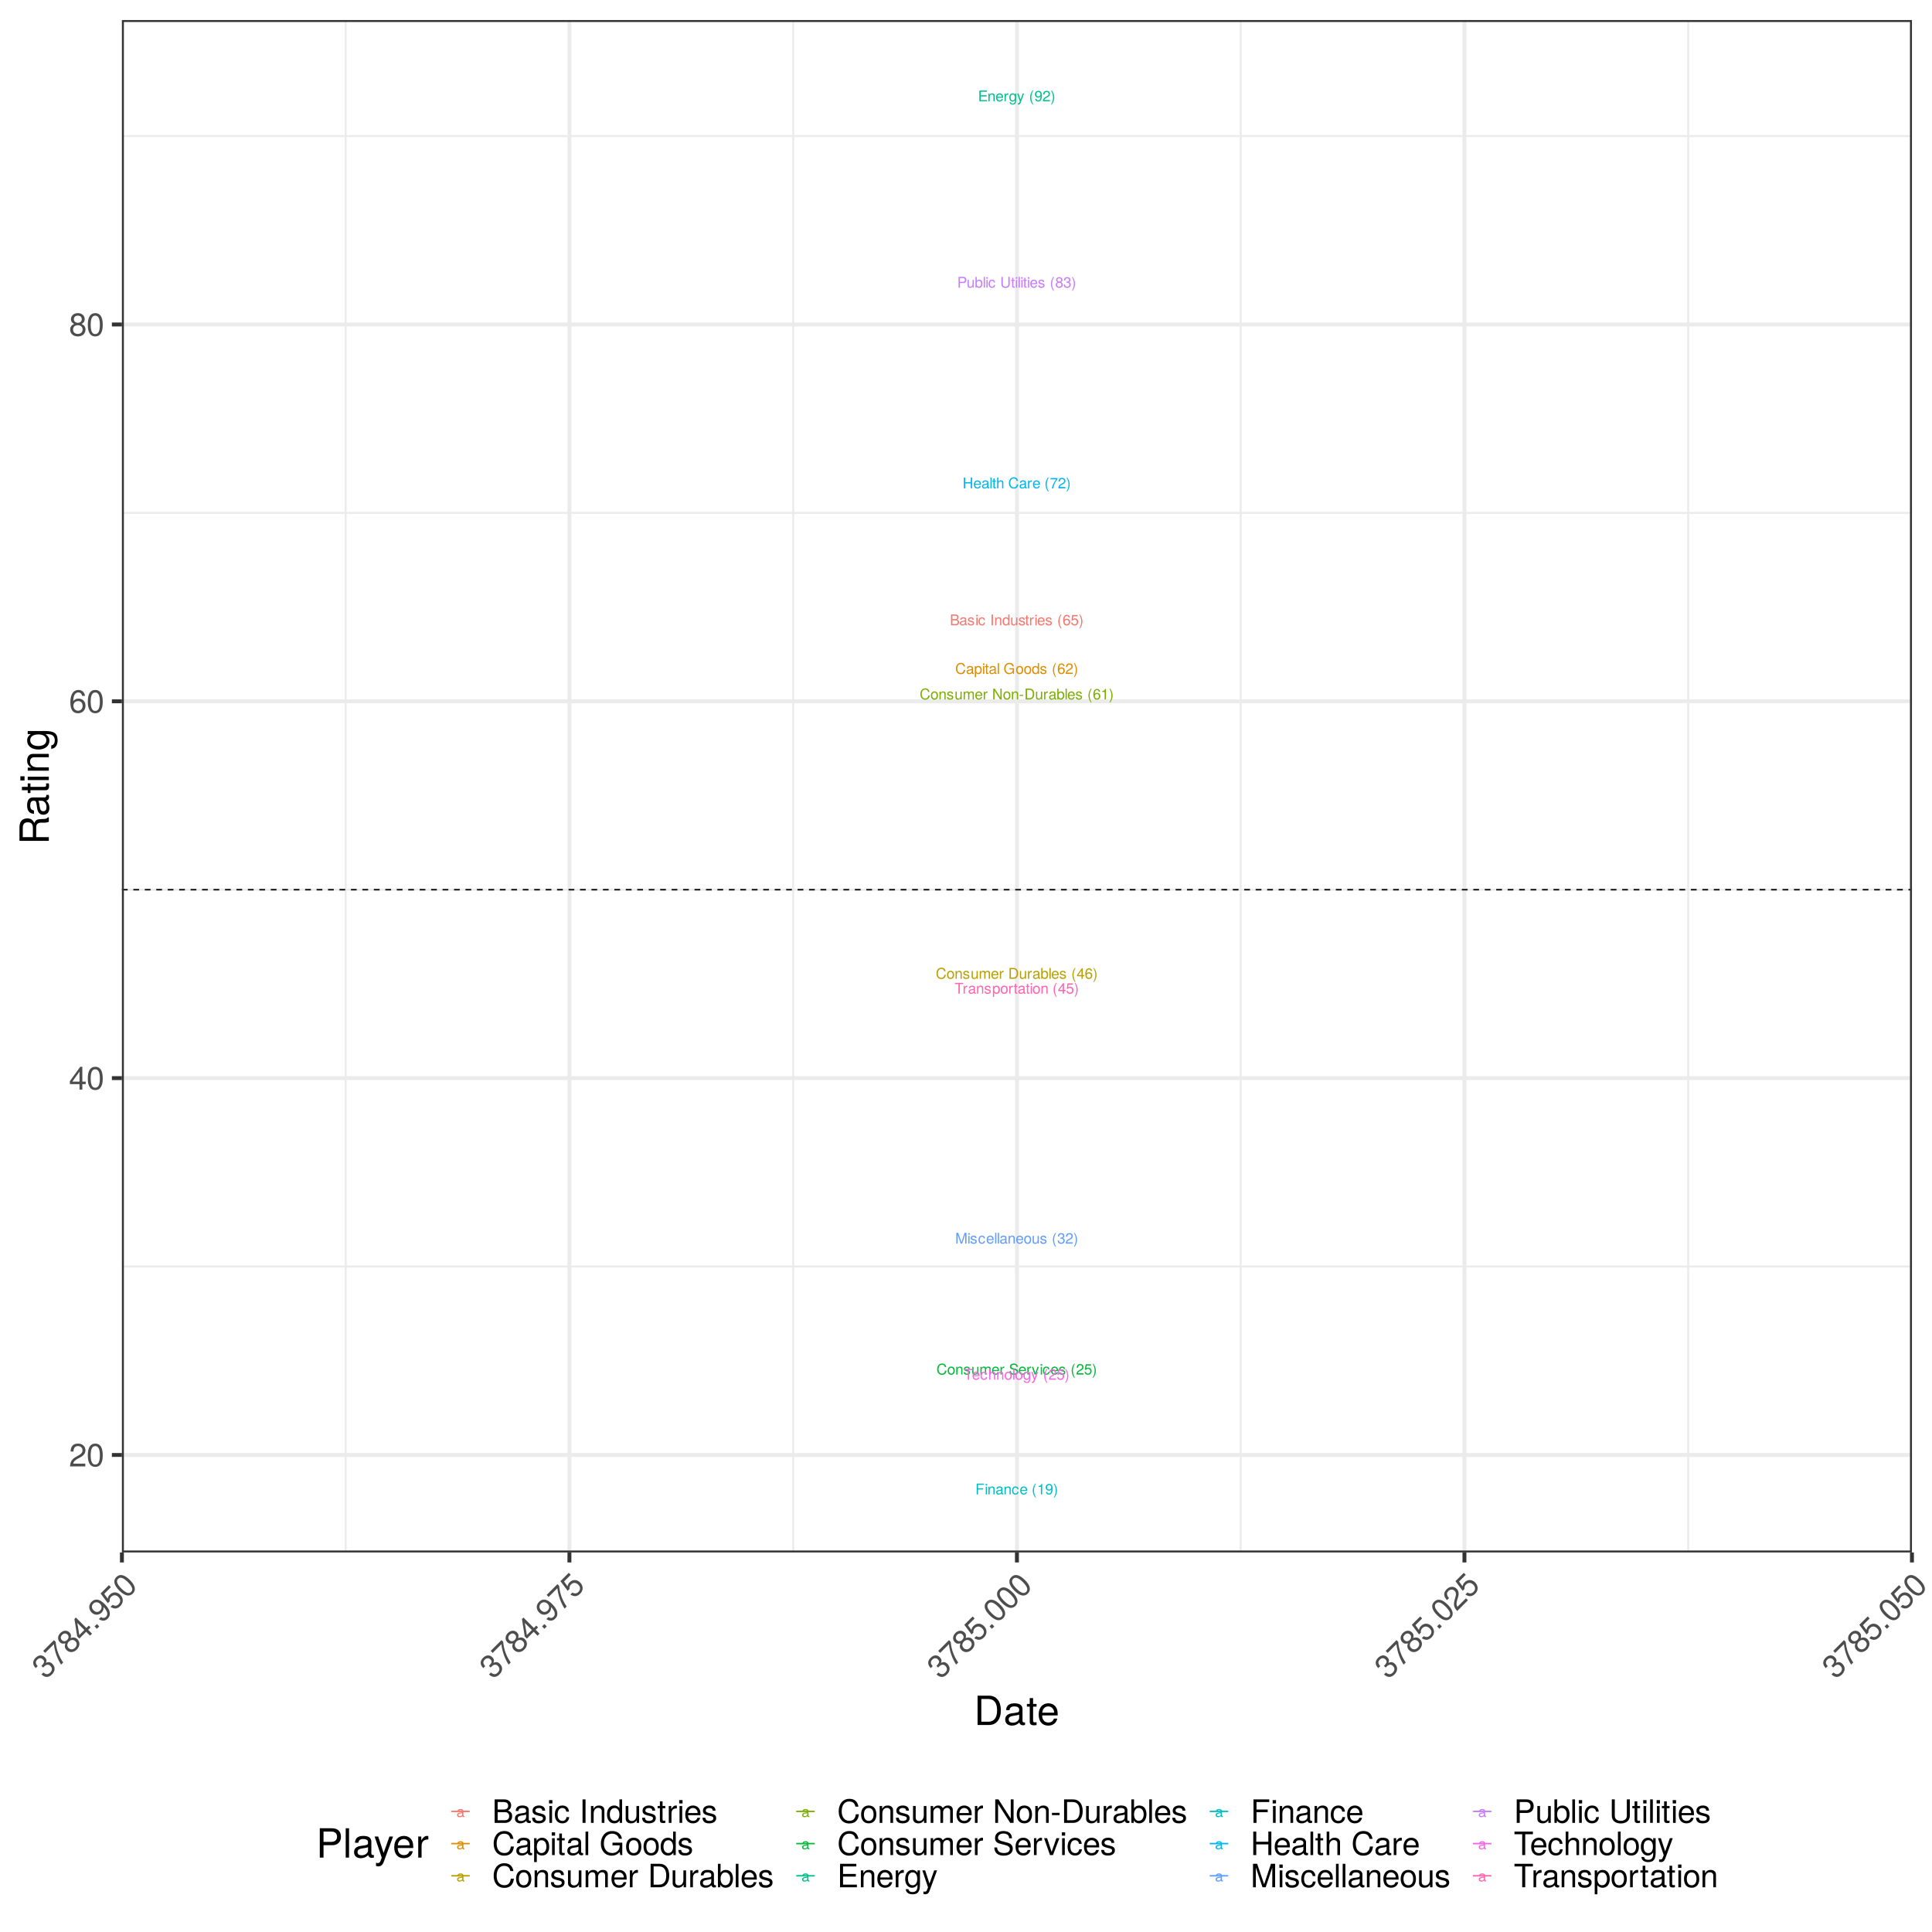 <?xml version="1.0" encoding="UTF-8"?>
<svg xmlns="http://www.w3.org/2000/svg" xmlns:xlink="http://www.w3.org/1999/xlink" width="1440pt" height="1440pt" viewBox="0 0 1440 1440" version="1.1">
<defs>
<g>
<symbol overflow="visible" id="glyph0-0">
<path style="stroke:none;" d=""/>
</symbol>
<symbol overflow="visible" id="glyph0-1">
<path style="stroke:none;" d="M 6.766 0 L 6.766 -0.906 L 2.016 -0.906 L 2.016 -3.672 L 6.406 -3.672 L 6.406 -4.578 L 2.016 -4.578 L 2.016 -7.141 L 6.578 -7.141 L 6.578 -8.047 L 1 -8.047 L 1 0 Z M 6.766 0 "/>
</symbol>
<symbol overflow="visible" id="glyph0-2">
<path style="stroke:none;" d="M 5.375 0 L 5.375 -4.375 C 5.375 -5.328 4.656 -5.953 3.547 -5.953 C 2.688 -5.953 2.125 -5.625 1.625 -4.812 L 1.625 -5.781 L 0.766 -5.781 L 0.766 0 L 1.688 0 L 1.688 -3.188 C 1.688 -4.375 2.328 -5.141 3.266 -5.141 C 4 -5.141 4.469 -4.703 4.469 -4.016 L 4.469 0 Z M 5.375 0 "/>
</symbol>
<symbol overflow="visible" id="glyph0-3">
<path style="stroke:none;" d="M 5.672 -2.625 C 5.672 -3.469 5.594 -4 5.438 -4.438 C 5.062 -5.375 4.172 -5.953 3.094 -5.953 C 1.484 -5.953 0.438 -4.766 0.438 -2.859 C 0.438 -0.969 1.453 0.172 3.078 0.172 C 4.391 0.172 5.312 -0.578 5.547 -1.75 L 4.625 -1.75 C 4.359 -1 3.844 -0.688 3.109 -0.688 C 2.141 -0.688 1.422 -1.297 1.406 -2.625 Z M 4.688 -3.453 C 4.688 -3.453 4.688 -3.406 4.672 -3.375 L 1.422 -3.375 C 1.5 -4.406 2.156 -5.109 3.078 -5.109 C 3.984 -5.109 4.688 -4.359 4.688 -3.453 Z M 4.688 -3.453 "/>
</symbol>
<symbol overflow="visible" id="glyph0-4">
<path style="stroke:none;" d="M 3.547 -4.984 L 3.547 -5.922 C 3.391 -5.938 3.312 -5.953 3.188 -5.953 C 2.594 -5.953 2.141 -5.594 1.609 -4.734 L 1.609 -5.781 L 0.766 -5.781 L 0.766 0 L 1.688 0 L 1.688 -3 C 1.688 -4.312 2.125 -4.953 3.547 -4.984 Z M 3.547 -4.984 "/>
</symbol>
<symbol overflow="visible" id="glyph0-5">
<path style="stroke:none;" d="M 5.406 -0.953 L 5.406 -5.781 L 4.547 -5.781 L 4.547 -4.953 C 4.094 -5.641 3.531 -5.953 2.781 -5.953 C 1.312 -5.953 0.328 -4.719 0.328 -2.844 C 0.328 -1.016 1.344 0.172 2.703 0.172 C 3.438 0.172 3.938 -0.141 4.547 -0.875 L 4.547 -0.484 C 4.547 1.047 3.922 1.641 2.844 1.641 C 2.125 1.641 1.562 1.375 1.453 0.656 L 0.516 0.656 C 0.609 1.75 1.453 2.406 2.812 2.406 C 4.625 2.406 5.406 1.609 5.406 -0.953 Z M 4.469 -2.859 C 4.469 -1.484 3.859 -0.688 2.891 -0.688 C 1.891 -0.688 1.281 -1.484 1.281 -2.891 C 1.281 -4.281 1.906 -5.109 2.891 -5.109 C 3.875 -5.109 4.469 -4.266 4.469 -2.859 Z M 4.469 -2.859 "/>
</symbol>
<symbol overflow="visible" id="glyph0-6">
<path style="stroke:none;" d="M 5.281 -5.781 L 4.281 -5.781 L 2.688 -1.281 L 1.203 -5.781 L 0.219 -5.781 L 2.172 0.016 L 1.828 0.938 C 1.672 1.344 1.484 1.5 1.078 1.5 C 0.953 1.5 0.797 1.484 0.594 1.438 L 0.594 2.266 C 0.781 2.359 0.969 2.406 1.219 2.406 C 1.859 2.406 2.391 2.047 2.703 1.219 Z M 5.281 -5.781 "/>
</symbol>
<symbol overflow="visible" id="glyph0-7">
<path style="stroke:none;" d=""/>
</symbol>
<symbol overflow="visible" id="glyph0-8">
<path style="stroke:none;" d="M 3.219 2.344 C 2.25 0.766 1.703 -1.094 1.703 -2.859 C 1.703 -4.625 2.25 -6.484 3.219 -8.047 L 2.609 -8.047 C 1.5 -6.609 0.812 -4.594 0.812 -2.859 C 0.812 -1.109 1.5 0.891 2.609 2.344 Z M 3.219 2.344 "/>
</symbol>
<symbol overflow="visible" id="glyph0-9">
<path style="stroke:none;" d="M 5.625 -4.094 C 5.625 -6.547 4.766 -7.828 2.984 -7.828 C 1.484 -7.828 0.422 -6.766 0.422 -5.234 C 0.422 -3.781 1.406 -2.797 2.828 -2.797 C 3.562 -2.797 4.109 -3.062 4.625 -3.672 C 4.609 -1.75 3.984 -0.703 2.875 -0.703 C 2.188 -0.703 1.719 -1.125 1.562 -1.875 L 0.578 -1.875 C 0.766 -0.594 1.609 0.172 2.812 0.172 C 4.641 0.172 5.625 -1.391 5.625 -4.094 Z M 4.562 -5.266 C 4.562 -4.297 3.891 -3.656 2.938 -3.656 C 2 -3.656 1.406 -4.266 1.406 -5.312 C 1.406 -6.312 2.078 -6.984 2.969 -6.984 C 3.875 -6.984 4.562 -6.281 4.562 -5.266 Z M 4.562 -5.266 "/>
</symbol>
<symbol overflow="visible" id="glyph0-10">
<path style="stroke:none;" d="M 5.641 -5.531 C 5.641 -6.859 4.625 -7.828 3.141 -7.828 C 1.531 -7.828 0.609 -7.016 0.547 -5.109 L 1.531 -5.109 C 1.609 -6.422 2.141 -6.984 3.109 -6.984 C 3.984 -6.984 4.656 -6.359 4.656 -5.516 C 4.656 -4.891 4.281 -4.359 3.594 -3.969 L 2.578 -3.391 C 0.938 -2.469 0.469 -1.719 0.375 0 L 5.594 0 L 5.594 -0.969 L 1.469 -0.969 C 1.562 -1.609 1.922 -2.016 2.891 -2.578 L 3.984 -3.172 C 5.078 -3.75 5.641 -4.578 5.641 -5.531 Z M 5.641 -5.531 "/>
</symbol>
<symbol overflow="visible" id="glyph0-11">
<path style="stroke:none;" d="M 2.828 -2.844 C 2.828 -4.594 2.125 -6.609 1.031 -8.047 L 0.422 -8.047 C 1.391 -6.469 1.938 -4.625 1.938 -2.844 C 1.938 -1.094 1.391 0.766 0.422 2.344 L 1.031 2.344 C 2.125 0.891 2.828 -1.109 2.828 -2.844 Z M 2.828 -2.844 "/>
</symbol>
<symbol overflow="visible" id="glyph0-12">
<path style="stroke:none;" d="M 6.812 -5.688 C 6.812 -7.203 5.922 -8.047 4.328 -8.047 L 1 -8.047 L 1 0 L 2.031 0 L 2.031 -3.406 L 4.562 -3.406 C 5.891 -3.406 6.812 -4.359 6.812 -5.688 Z M 5.75 -5.734 C 5.75 -4.844 5.156 -4.312 4.172 -4.312 L 2.031 -4.312 L 2.031 -7.141 L 4.172 -7.141 C 5.156 -7.141 5.75 -6.609 5.75 -5.734 Z M 5.75 -5.734 "/>
</symbol>
<symbol overflow="visible" id="glyph0-13">
<path style="stroke:none;" d="M 5.328 0 L 5.328 -5.781 L 4.406 -5.781 L 4.406 -2.594 C 4.406 -1.406 3.797 -0.641 2.828 -0.641 C 2.094 -0.641 1.641 -1.078 1.641 -1.781 L 1.641 -5.781 L 0.719 -5.781 L 0.719 -1.406 C 0.719 -0.453 1.438 0.172 2.562 0.172 C 3.406 0.172 3.953 -0.125 4.5 -0.891 L 4.5 0 Z M 5.328 0 "/>
</symbol>
<symbol overflow="visible" id="glyph0-14">
<path style="stroke:none;" d="M 5.781 -2.953 C 5.781 -4.844 4.828 -5.953 3.297 -5.953 C 2.5 -5.953 1.938 -5.656 1.516 -5 L 1.516 -8.047 L 0.594 -8.047 L 0.594 0 L 1.422 0 L 1.422 -0.828 C 1.859 -0.156 2.453 0.172 3.266 0.172 C 4.781 0.172 5.781 -1.078 5.781 -2.953 Z M 4.812 -2.906 C 4.812 -1.594 4.125 -0.703 3.125 -0.703 C 2.156 -0.703 1.516 -1.578 1.516 -2.891 C 1.516 -4.25 2.156 -5.141 3.125 -5.094 C 4.156 -5.094 4.812 -4.203 4.812 -2.906 Z M 4.812 -2.906 "/>
</symbol>
<symbol overflow="visible" id="glyph0-15">
<path style="stroke:none;" d="M 1.672 0 L 1.672 -8.047 L 0.75 -8.047 L 0.75 0 Z M 1.672 0 "/>
</symbol>
<symbol overflow="visible" id="glyph0-16">
<path style="stroke:none;" d="M 1.688 0 L 1.688 -5.781 L 0.766 -5.781 L 0.766 0 Z M 1.812 -6.656 L 1.812 -7.812 L 0.656 -7.812 L 0.656 -6.656 Z M 1.812 -6.656 "/>
</symbol>
<symbol overflow="visible" id="glyph0-17">
<path style="stroke:none;" d="M 5.266 -1.984 L 4.344 -1.984 C 4.188 -1.062 3.719 -0.688 2.922 -0.688 C 1.906 -0.688 1.297 -1.469 1.297 -2.844 C 1.297 -4.281 1.906 -5.109 2.906 -5.109 C 3.672 -5.109 4.172 -4.656 4.281 -3.844 L 5.203 -3.844 C 5.094 -5.266 4.203 -5.953 2.922 -5.953 C 1.359 -5.953 0.344 -4.766 0.344 -2.844 C 0.344 -0.969 1.344 0.172 2.906 0.172 C 4.281 0.172 5.156 -0.656 5.266 -1.984 Z M 5.266 -1.984 "/>
</symbol>
<symbol overflow="visible" id="glyph0-18">
<path style="stroke:none;" d="M 7.125 -2.453 L 7.125 -8.047 L 6.094 -8.047 L 6.094 -2.453 C 6.094 -1.375 5.312 -0.703 4.016 -0.703 C 2.812 -0.703 1.969 -1.281 1.969 -2.453 L 1.969 -8.047 L 0.938 -8.047 L 0.938 -2.453 C 0.938 -0.812 2.109 0.203 4.016 0.203 C 5.906 0.203 7.125 -0.844 7.125 -2.453 Z M 7.125 -2.453 "/>
</symbol>
<symbol overflow="visible" id="glyph0-19">
<path style="stroke:none;" d="M 2.812 0 L 2.812 -0.766 C 2.688 -0.734 2.547 -0.734 2.359 -0.734 C 1.969 -0.734 1.859 -0.844 1.859 -1.25 L 1.859 -5.031 L 2.812 -5.031 L 2.812 -5.781 L 1.859 -5.781 L 1.859 -7.375 L 0.938 -7.375 L 0.938 -5.781 L 0.156 -5.781 L 0.156 -5.031 L 0.938 -5.031 L 0.938 -0.844 C 0.938 -0.25 1.344 0.078 2.062 0.078 C 2.281 0.078 2.5 0.062 2.812 0 Z M 2.812 0 "/>
</symbol>
<symbol overflow="visible" id="glyph0-20">
<path style="stroke:none;" d="M 5.078 -1.625 C 5.078 -2.484 4.578 -2.922 3.438 -3.188 L 2.547 -3.406 C 1.797 -3.578 1.484 -3.828 1.484 -4.234 C 1.484 -4.766 1.953 -5.109 2.703 -5.109 C 3.453 -5.109 3.844 -4.781 3.859 -4.172 L 4.844 -4.172 C 4.828 -5.312 4.078 -5.953 2.734 -5.953 C 1.391 -5.953 0.516 -5.266 0.516 -4.188 C 0.516 -3.281 0.984 -2.844 2.359 -2.516 L 3.219 -2.312 C 3.859 -2.156 4.109 -1.969 4.109 -1.547 C 4.109 -1 3.562 -0.688 2.766 -0.688 C 1.938 -0.688 1.469 -0.891 1.344 -1.766 L 0.375 -1.766 C 0.422 -0.438 1.172 0.172 2.688 0.172 C 4.141 0.172 5.078 -0.516 5.078 -1.625 Z M 5.078 -1.625 "/>
</symbol>
<symbol overflow="visible" id="glyph0-21">
<path style="stroke:none;" d="M 5.672 -2.203 C 5.672 -3.078 5.219 -3.688 4.312 -4.125 C 5.125 -4.609 5.391 -5 5.391 -5.75 C 5.391 -6.969 4.438 -7.828 3.031 -7.828 C 1.656 -7.828 0.688 -6.969 0.688 -5.75 C 0.688 -5.016 0.953 -4.625 1.75 -4.125 C 0.844 -3.688 0.406 -3.078 0.406 -2.219 C 0.406 -0.781 1.484 0.172 3.031 0.172 C 4.578 0.172 5.672 -0.781 5.672 -2.203 Z M 4.391 -5.719 C 4.391 -5 3.859 -4.5 3.031 -4.5 C 2.219 -4.5 1.672 -5 1.672 -5.734 C 1.672 -6.484 2.219 -6.969 3.031 -6.969 C 3.859 -6.969 4.391 -6.484 4.391 -5.719 Z M 4.672 -2.203 C 4.672 -1.266 4.016 -0.703 3.016 -0.703 C 2.062 -0.703 1.406 -1.281 1.406 -2.203 C 1.406 -3.109 2.062 -3.688 3.031 -3.688 C 4.016 -3.688 4.672 -3.109 4.672 -2.203 Z M 4.672 -2.203 "/>
</symbol>
<symbol overflow="visible" id="glyph0-22">
<path style="stroke:none;" d="M 5.594 -2.281 C 5.594 -3.219 5.203 -3.781 4.266 -4.094 C 5 -4.391 5.359 -4.891 5.359 -5.672 C 5.359 -7.031 4.469 -7.828 2.969 -7.828 C 1.391 -7.828 0.547 -6.969 0.516 -5.297 L 1.484 -5.297 C 1.516 -6.469 1.984 -6.984 2.984 -6.984 C 3.844 -6.984 4.359 -6.469 4.359 -5.641 C 4.359 -4.812 4 -4.469 2.438 -4.469 L 2.438 -3.641 L 2.969 -3.641 C 4.047 -3.641 4.594 -3.141 4.594 -2.266 C 4.594 -1.281 3.984 -0.703 2.969 -0.703 C 1.906 -0.703 1.391 -1.219 1.328 -2.359 L 0.359 -2.359 C 0.469 -0.625 1.344 0.172 2.938 0.172 C 4.547 0.172 5.594 -0.797 5.594 -2.281 Z M 5.594 -2.281 "/>
</symbol>
<symbol overflow="visible" id="glyph0-23">
<path style="stroke:none;" d="M 7.109 0 L 7.109 -8.047 L 6.094 -8.047 L 6.094 -4.578 L 1.938 -4.578 L 1.938 -8.047 L 0.922 -8.047 L 0.922 0 L 1.938 0 L 1.938 -3.672 L 6.094 -3.672 L 6.094 0 Z M 7.109 0 "/>
</symbol>
<symbol overflow="visible" id="glyph0-24">
<path style="stroke:none;" d="M 5.906 -0.016 L 5.906 -0.719 C 5.812 -0.703 5.766 -0.703 5.719 -0.703 C 5.391 -0.703 5.219 -0.859 5.219 -1.156 L 5.219 -4.375 C 5.219 -5.406 4.469 -5.953 3.031 -5.953 C 1.641 -5.953 0.766 -5.406 0.719 -4.078 L 1.641 -4.078 C 1.719 -4.781 2.141 -5.109 3 -5.109 C 3.828 -5.109 4.297 -4.797 4.297 -4.234 L 4.297 -4 C 4.297 -3.609 4.062 -3.453 3.344 -3.359 C 2.031 -3.188 1.828 -3.141 1.484 -3 C 0.812 -2.734 0.469 -2.203 0.469 -1.5 C 0.469 -0.453 1.188 0.172 2.359 0.172 C 3.109 0.172 3.828 -0.141 4.328 -0.688 C 4.438 -0.25 4.828 0.078 5.281 0.078 C 5.469 0.078 5.609 0.062 5.906 -0.016 Z M 4.297 -2 C 4.297 -1.172 3.453 -0.641 2.562 -0.641 C 1.844 -0.641 1.422 -0.891 1.422 -1.531 C 1.422 -2.125 1.828 -2.391 2.812 -2.547 C 3.797 -2.672 3.984 -2.719 4.297 -2.859 Z M 4.297 -2 "/>
</symbol>
<symbol overflow="visible" id="glyph0-25">
<path style="stroke:none;" d="M 5.375 0 L 5.375 -4.375 C 5.375 -5.344 4.672 -5.953 3.547 -5.953 C 2.734 -5.953 2.234 -5.703 1.688 -5 L 1.688 -8.047 L 0.766 -8.047 L 0.766 0 L 1.688 0 L 1.688 -3.188 C 1.688 -4.375 2.312 -5.141 3.266 -5.141 C 3.906 -5.141 4.453 -4.766 4.453 -4.016 L 4.453 0 Z M 5.375 0 "/>
</symbol>
<symbol overflow="visible" id="glyph0-26">
<path style="stroke:none;" d="M 7.484 -2.938 L 6.422 -2.938 C 6.172 -1.406 5.531 -0.703 4.172 -0.703 C 2.578 -0.703 1.562 -1.938 1.562 -3.938 C 1.562 -6.016 2.531 -7.344 4.094 -7.344 C 5.344 -7.344 6.016 -6.781 6.266 -5.562 L 7.312 -5.562 C 7 -7.328 5.969 -8.25 4.203 -8.25 C 1.766 -8.25 0.531 -6.281 0.531 -3.938 C 0.531 -1.578 1.797 0.203 4.172 0.203 C 6.125 0.203 7.234 -0.844 7.484 -2.938 Z M 7.484 -2.938 "/>
</symbol>
<symbol overflow="visible" id="glyph0-27">
<path style="stroke:none;" d="M 5.75 -6.844 L 5.75 -7.672 L 0.516 -7.672 L 0.516 -6.703 L 4.734 -6.703 C 3.188 -4.734 2.078 -2.453 1.531 0 L 2.562 0 C 3 -2.531 4.094 -4.891 5.75 -6.844 Z M 5.75 -6.844 "/>
</symbol>
<symbol overflow="visible" id="glyph0-28">
<path style="stroke:none;" d="M 6.875 -2.297 C 6.875 -3.266 6.438 -3.859 5.406 -4.25 C 6.141 -4.594 6.531 -5.188 6.531 -6.016 C 6.531 -7.188 5.672 -8.047 4.141 -8.047 L 0.875 -8.047 L 0.875 0 L 4.5 0 C 5.953 0 6.875 -0.969 6.875 -2.297 Z M 5.5 -5.859 C 5.5 -5.047 5.031 -4.578 3.891 -4.578 L 1.906 -4.578 L 1.906 -7.141 L 3.891 -7.141 C 5.031 -7.141 5.5 -6.688 5.5 -5.859 Z M 5.859 -2.281 C 5.859 -1.516 5.375 -0.906 4.406 -0.906 L 1.906 -0.906 L 1.906 -3.672 L 4.406 -3.672 C 5.375 -3.672 5.859 -3.078 5.859 -2.281 Z M 5.859 -2.281 "/>
</symbol>
<symbol overflow="visible" id="glyph0-29">
<path style="stroke:none;" d="M 2.125 0 L 2.125 -8.047 L 1.109 -8.047 L 1.109 0 Z M 2.125 0 "/>
</symbol>
<symbol overflow="visible" id="glyph0-30">
<path style="stroke:none;" d="M 5.469 0 L 5.469 -8.047 L 4.547 -8.047 L 4.547 -5.062 C 4.172 -5.641 3.547 -5.953 2.766 -5.953 C 1.266 -5.953 0.281 -4.797 0.281 -2.953 C 0.281 -1 1.25 0.172 2.812 0.172 C 3.594 0.172 4.156 -0.125 4.656 -0.844 L 4.656 0 Z M 4.547 -2.875 C 4.547 -1.531 3.906 -0.703 2.938 -0.703 C 1.922 -0.703 1.25 -1.547 1.25 -2.891 C 1.25 -4.234 1.922 -5.094 2.922 -5.094 C 3.922 -5.094 4.547 -4.203 4.547 -2.875 Z M 4.547 -2.875 "/>
</symbol>
<symbol overflow="visible" id="glyph0-31">
<path style="stroke:none;" d="M 5.672 -2.438 C 5.672 -3.891 4.672 -4.875 3.266 -4.875 C 2.5 -4.875 1.891 -4.578 1.469 -4 C 1.484 -5.906 2.094 -6.969 3.219 -6.969 C 3.906 -6.969 4.375 -6.547 4.531 -5.781 L 5.5 -5.781 C 5.312 -7.062 4.469 -7.828 3.281 -7.828 C 1.453 -7.828 0.469 -6.297 0.469 -3.562 C 0.469 -1.125 1.312 0.172 3.109 0.172 C 4.594 0.172 5.672 -0.891 5.672 -2.438 Z M 4.672 -2.359 C 4.672 -1.375 4.016 -0.703 3.109 -0.703 C 2.203 -0.703 1.531 -1.406 1.531 -2.406 C 1.531 -3.375 2.188 -4.016 3.141 -4.016 C 4.094 -4.016 4.672 -3.406 4.672 -2.359 Z M 4.672 -2.359 "/>
</symbol>
<symbol overflow="visible" id="glyph0-32">
<path style="stroke:none;" d="M 5.672 -2.594 C 5.672 -4.141 4.641 -5.156 3.141 -5.156 C 2.578 -5.156 2.141 -5.016 1.688 -4.688 L 2 -6.703 L 5.266 -6.703 L 5.266 -7.672 L 1.219 -7.672 L 0.625 -3.562 L 1.531 -3.562 C 1.984 -4.109 2.359 -4.297 2.953 -4.297 C 4.016 -4.297 4.672 -3.625 4.672 -2.469 C 4.672 -1.344 4.016 -0.703 2.953 -0.703 C 2.109 -0.703 1.594 -1.125 1.359 -2.016 L 0.391 -2.016 C 0.703 -0.453 1.594 0.172 2.984 0.172 C 4.562 0.172 5.672 -0.938 5.672 -2.594 Z M 5.672 -2.594 "/>
</symbol>
<symbol overflow="visible" id="glyph0-33">
<path style="stroke:none;" d="M 5.781 -2.844 C 5.781 -4.781 4.828 -5.953 3.297 -5.953 C 2.5 -5.953 1.875 -5.594 1.453 -4.922 L 1.453 -5.781 L 0.609 -5.781 L 0.609 2.406 L 1.531 2.406 L 1.531 -0.703 C 2.016 -0.094 2.547 0.172 3.297 0.172 C 4.797 0.172 5.781 -1 5.781 -2.844 Z M 4.812 -2.859 C 4.812 -1.547 4.141 -0.703 3.141 -0.703 C 2.172 -0.703 1.531 -1.484 1.531 -2.844 C 1.531 -4.203 2.172 -5.094 3.141 -5.094 C 4.156 -5.094 4.812 -4.234 4.812 -2.859 Z M 4.812 -2.859 "/>
</symbol>
<symbol overflow="visible" id="glyph0-34">
<path style="stroke:none;" d="M 7.828 0 L 7.828 -4.25 L 4.469 -4.25 L 4.469 -3.344 L 6.922 -3.344 L 6.922 -3.125 C 6.922 -1.688 5.859 -0.703 4.391 -0.703 C 2.578 -0.703 1.516 -2.031 1.516 -4 C 1.516 -5.969 2.641 -7.344 4.344 -7.344 C 5.562 -7.344 6.453 -6.656 6.672 -5.609 L 7.719 -5.609 C 7.438 -7.25 6.203 -8.25 4.359 -8.25 C 1.891 -8.25 0.484 -6.359 0.484 -3.938 C 0.484 -1.469 2 0.203 4.172 0.203 C 5.266 0.203 6.141 -0.188 6.922 -1.062 L 7.188 0 Z M 7.828 0 "/>
</symbol>
<symbol overflow="visible" id="glyph0-35">
<path style="stroke:none;" d="M 5.641 -2.844 C 5.641 -4.844 4.672 -5.953 3 -5.953 C 1.375 -5.953 0.391 -4.844 0.391 -2.891 C 0.391 -0.953 1.375 0.172 3.016 0.172 C 4.641 0.172 5.641 -0.953 5.641 -2.844 Z M 4.672 -2.859 C 4.672 -1.5 4.031 -0.688 3.016 -0.688 C 1.984 -0.688 1.359 -1.484 1.359 -2.891 C 1.359 -4.281 1.984 -5.109 3.016 -5.109 C 4.047 -5.109 4.672 -4.297 4.672 -2.859 Z M 4.672 -2.859 "/>
</symbol>
<symbol overflow="visible" id="glyph0-36">
<path style="stroke:none;" d="M 8.391 0 L 8.391 -4.344 C 8.391 -5.375 7.828 -5.953 6.734 -5.953 C 5.969 -5.953 5.5 -5.719 4.953 -5.078 C 4.625 -5.688 4.156 -5.953 3.406 -5.953 C 2.625 -5.953 2.125 -5.672 1.625 -4.969 L 1.625 -5.781 L 0.781 -5.781 L 0.781 0 L 1.703 0 L 1.703 -3.641 C 1.703 -4.469 2.312 -5.141 3.062 -5.141 C 3.75 -5.141 4.125 -4.734 4.125 -3.984 L 4.125 0 L 5.047 0 L 5.047 -3.641 C 5.047 -4.469 5.672 -5.141 6.422 -5.141 C 7.094 -5.141 7.484 -4.719 7.484 -3.984 L 7.484 0 Z M 8.391 0 "/>
</symbol>
<symbol overflow="visible" id="glyph0-37">
<path style="stroke:none;" d="M 7.141 0 L 7.141 -8.047 L 6.172 -8.047 L 6.172 -1.469 L 1.953 -8.047 L 0.844 -8.047 L 0.844 0 L 1.812 0 L 1.812 -6.531 L 5.969 0 Z M 7.141 0 "/>
</symbol>
<symbol overflow="visible" id="glyph0-38">
<path style="stroke:none;" d="M 3.141 -2.656 L 3.141 -3.453 L 0.516 -3.453 L 0.516 -2.656 Z M 3.141 -2.656 "/>
</symbol>
<symbol overflow="visible" id="glyph0-39">
<path style="stroke:none;" d="M 7.375 -4.031 C 7.375 -6.531 6.125 -8.047 4.094 -8.047 L 0.984 -8.047 L 0.984 0 L 4.094 0 C 6.125 0 7.375 -1.531 7.375 -4.031 Z M 6.344 -4.016 C 6.344 -1.984 5.5 -0.906 3.906 -0.906 L 2.016 -0.906 L 2.016 -7.141 L 3.906 -7.141 C 5.5 -7.141 6.344 -6.078 6.344 -4.016 Z M 6.344 -4.016 "/>
</symbol>
<symbol overflow="visible" id="glyph0-40">
<path style="stroke:none;" d="M 3.828 0 L 3.828 -7.828 L 3.188 -7.828 C 2.844 -6.625 2.625 -6.469 1.125 -6.281 L 1.125 -5.578 L 2.859 -5.578 L 2.859 0 Z M 3.828 0 "/>
</symbol>
<symbol overflow="visible" id="glyph0-41">
<path style="stroke:none;" d="M 5.75 -1.875 L 5.75 -2.75 L 4.578 -2.75 L 4.578 -7.828 L 3.859 -7.828 L 0.312 -2.906 L 0.312 -1.875 L 3.609 -1.875 L 3.609 0 L 4.578 0 L 4.578 -1.875 Z M 3.609 -2.75 L 1.156 -2.75 L 3.609 -6.172 Z M 3.609 -2.75 "/>
</symbol>
<symbol overflow="visible" id="glyph0-42">
<path style="stroke:none;" d="M 6.547 -7.141 L 6.547 -8.047 L 0.234 -8.047 L 0.234 -7.141 L 2.891 -7.141 L 2.891 0 L 3.906 0 L 3.906 -7.141 Z M 6.547 -7.141 "/>
</symbol>
<symbol overflow="visible" id="glyph0-43">
<path style="stroke:none;" d="M 8.406 0 L 8.406 -8.047 L 6.984 -8.047 L 4.641 -1.031 L 2.25 -8.047 L 0.828 -8.047 L 0.828 0 L 1.797 0 L 1.797 -6.75 L 4.094 0 L 5.172 0 L 7.438 -6.75 L 7.438 0 Z M 8.406 0 "/>
</symbol>
<symbol overflow="visible" id="glyph0-44">
<path style="stroke:none;" d="M 6.859 -2.203 C 6.859 -3.203 6.234 -3.938 5.141 -4.234 L 3.125 -4.766 C 2.156 -5.031 1.797 -5.344 1.797 -5.969 C 1.797 -6.781 2.516 -7.391 3.594 -7.391 C 4.875 -7.391 5.609 -6.812 5.609 -5.75 L 6.578 -5.75 C 6.578 -7.328 5.484 -8.25 3.641 -8.25 C 1.859 -8.25 0.766 -7.281 0.766 -5.828 C 0.766 -4.844 1.297 -4.219 2.359 -3.938 L 4.359 -3.406 C 5.375 -3.141 5.828 -2.734 5.828 -2.109 C 5.828 -1.219 5.172 -0.703 3.781 -0.703 C 2.25 -0.703 1.5 -1.469 1.5 -2.625 L 0.531 -2.625 C 0.531 -0.719 1.812 0.203 3.719 0.203 C 5.75 0.203 6.859 -0.766 6.859 -2.203 Z M 6.859 -2.203 "/>
</symbol>
<symbol overflow="visible" id="glyph0-45">
<path style="stroke:none;" d="M 5.375 -5.781 L 4.328 -5.781 L 2.703 -1.094 L 1.156 -5.781 L 0.109 -5.781 L 2.141 0 L 3.141 0 Z M 5.375 -5.781 "/>
</symbol>
<symbol overflow="visible" id="glyph0-46">
<path style="stroke:none;" d="M 6.391 -7.141 L 6.391 -8.047 L 1 -8.047 L 1 0 L 2.016 0 L 2.016 -3.672 L 5.859 -3.672 L 5.859 -4.578 L 2.016 -4.578 L 2.016 -7.141 Z M 6.391 -7.141 "/>
</symbol>
<symbol overflow="visible" id="glyph1-0">
<path style="stroke:none;" d=""/>
</symbol>
<symbol overflow="visible" id="glyph1-1">
<path style="stroke:none;" d="M 12.266 -12.031 C 12.266 -14.906 10.031 -17.016 6.812 -17.016 C 3.344 -17.016 1.312 -15.234 1.203 -11.109 L 3.312 -11.109 C 3.484 -13.969 4.656 -15.172 6.75 -15.172 C 8.656 -15.172 10.109 -13.797 10.109 -11.969 C 10.109 -10.625 9.312 -9.484 7.797 -8.609 L 5.594 -7.375 C 2.047 -5.359 1.016 -3.75 0.812 0 L 12.141 0 L 12.141 -2.094 L 3.188 -2.094 C 3.406 -3.484 4.172 -4.375 6.266 -5.594 L 8.656 -6.891 C 11.047 -8.156 12.266 -9.938 12.266 -12.031 Z M 12.266 -12.031 "/>
</symbol>
<symbol overflow="visible" id="glyph1-2">
<path style="stroke:none;" d="M 12.172 -8.188 C 12.172 -14.094 10.297 -17.016 6.594 -17.016 C 2.922 -17.016 1.031 -14.047 1.031 -8.328 C 1.031 -2.594 2.953 0.359 6.594 0.359 C 10.203 0.359 12.172 -2.594 12.172 -8.188 Z M 10.016 -8.375 C 10.016 -3.547 8.906 -1.391 6.547 -1.391 C 4.312 -1.391 3.188 -3.641 3.188 -8.297 C 3.188 -12.953 4.312 -15.141 6.594 -15.141 C 8.875 -15.141 10.016 -12.938 10.016 -8.375 Z M 10.016 -8.375 "/>
</symbol>
<symbol overflow="visible" id="glyph1-3">
<path style="stroke:none;" d="M 12.484 -4.078 L 12.484 -5.969 L 9.953 -5.969 L 9.953 -17.016 L 8.406 -17.016 L 0.672 -6.312 L 0.672 -4.078 L 7.844 -4.078 L 7.844 0 L 9.953 0 L 9.953 -4.078 Z M 7.844 -5.969 L 2.516 -5.969 L 7.844 -13.422 Z M 7.844 -5.969 "/>
</symbol>
<symbol overflow="visible" id="glyph1-4">
<path style="stroke:none;" d="M 12.312 -5.281 C 12.312 -8.453 10.156 -10.578 7.109 -10.578 C 5.422 -10.578 4.109 -9.938 3.188 -8.688 C 3.219 -12.844 4.562 -15.141 6.984 -15.141 C 8.469 -15.141 9.5 -14.203 9.844 -12.578 L 11.953 -12.578 C 11.547 -15.359 9.719 -17.016 7.125 -17.016 C 3.172 -17.016 1.031 -13.688 1.031 -7.75 C 1.031 -2.453 2.859 0.359 6.75 0.359 C 9.984 0.359 12.312 -1.938 12.312 -5.281 Z M 10.156 -5.109 C 10.156 -2.969 8.719 -1.516 6.766 -1.516 C 4.797 -1.516 3.312 -3.047 3.312 -5.234 C 3.312 -7.344 4.75 -8.719 6.844 -8.719 C 8.875 -8.719 10.156 -7.391 10.156 -5.109 Z M 10.156 -5.109 "/>
</symbol>
<symbol overflow="visible" id="glyph1-5">
<path style="stroke:none;" d="M 12.312 -4.797 C 12.312 -6.703 11.359 -8.016 9.391 -8.953 C 11.141 -10.016 11.719 -10.875 11.719 -12.484 C 11.719 -15.141 9.625 -17.016 6.594 -17.016 C 3.594 -17.016 1.484 -15.141 1.484 -12.484 C 1.484 -10.891 2.062 -10.031 3.797 -8.953 C 1.844 -8.016 0.891 -6.703 0.891 -4.828 C 0.891 -1.703 3.234 0.359 6.594 0.359 C 9.953 0.359 12.312 -1.703 12.312 -4.797 Z M 9.547 -12.438 C 9.547 -10.844 8.375 -9.797 6.594 -9.797 C 4.828 -9.797 3.641 -10.844 3.641 -12.453 C 3.641 -14.094 4.828 -15.141 6.594 -15.141 C 8.406 -15.141 9.547 -14.094 9.547 -12.438 Z M 10.156 -4.781 C 10.156 -2.766 8.719 -1.516 6.547 -1.516 C 4.484 -1.516 3.047 -2.781 3.047 -4.781 C 3.047 -6.766 4.484 -8.016 6.594 -8.016 C 8.719 -8.016 10.156 -6.766 10.156 -4.781 Z M 10.156 -4.781 "/>
</symbol>
<symbol overflow="visible" id="glyph1-6">
<path style="stroke:none;" d="M 14.953 -4.984 C 14.953 -7.109 13.984 -8.375 11.766 -9.234 C 13.344 -9.984 14.188 -11.281 14.188 -13.062 C 14.188 -15.594 12.312 -17.5 9 -17.5 L 1.891 -17.5 L 1.891 0 L 9.797 0 C 12.938 0 14.953 -2.109 14.953 -4.984 Z M 11.953 -12.75 C 11.953 -10.969 10.922 -9.953 8.453 -9.953 L 4.125 -9.953 L 4.125 -15.531 L 8.453 -15.531 C 10.922 -15.531 11.953 -14.516 11.953 -12.75 Z M 12.719 -4.969 C 12.719 -3.281 11.688 -1.969 9.578 -1.969 L 4.125 -1.969 L 4.125 -7.984 L 9.578 -7.984 C 11.688 -7.984 12.719 -6.672 12.719 -4.969 Z M 12.719 -4.969 "/>
</symbol>
<symbol overflow="visible" id="glyph1-7">
<path style="stroke:none;" d="M 12.844 -0.047 L 12.844 -1.562 C 12.625 -1.516 12.531 -1.516 12.406 -1.516 C 11.719 -1.516 11.328 -1.875 11.328 -2.5 L 11.328 -9.5 C 11.328 -11.734 9.703 -12.938 6.594 -12.938 C 3.547 -12.938 1.688 -11.766 1.562 -8.859 L 3.578 -8.859 C 3.75 -10.391 4.656 -11.094 6.531 -11.094 C 8.328 -11.094 9.344 -10.422 9.344 -9.219 L 9.344 -8.688 C 9.344 -7.844 8.828 -7.484 7.25 -7.297 C 4.422 -6.938 3.984 -6.844 3.219 -6.531 C 1.75 -5.922 1.016 -4.797 1.016 -3.266 C 1.016 -0.984 2.594 0.359 5.141 0.359 C 6.75 0.359 8.297 -0.312 9.406 -1.484 C 9.625 -0.531 10.484 0.172 11.469 0.172 C 11.875 0.172 12.188 0.125 12.844 -0.047 Z M 9.344 -4.344 C 9.344 -2.547 7.516 -1.391 5.562 -1.391 C 4.016 -1.391 3.094 -1.938 3.094 -3.312 C 3.094 -4.625 3.984 -5.203 6.125 -5.516 C 8.234 -5.812 8.656 -5.906 9.344 -6.219 Z M 9.344 -4.344 "/>
</symbol>
<symbol overflow="visible" id="glyph1-8">
<path style="stroke:none;" d="M 11.016 -3.531 C 11.016 -5.406 9.953 -6.344 7.469 -6.938 L 5.547 -7.391 C 3.906 -7.781 3.219 -8.297 3.219 -9.188 C 3.219 -10.344 4.25 -11.094 5.875 -11.094 C 7.484 -11.094 8.359 -10.391 8.406 -9.078 L 10.516 -9.078 C 10.484 -11.547 8.859 -12.938 5.953 -12.938 C 3.031 -12.938 1.125 -11.422 1.125 -9.094 C 1.125 -7.125 2.141 -6.188 5.109 -5.469 L 6.984 -5.016 C 8.375 -4.688 8.922 -4.266 8.922 -3.359 C 8.922 -2.188 7.75 -1.484 6 -1.484 C 4.203 -1.484 3.188 -1.922 2.922 -3.844 L 0.812 -3.844 C 0.906 -0.938 2.547 0.359 5.828 0.359 C 9 0.359 11.016 -1.109 11.016 -3.531 Z M 11.016 -3.531 "/>
</symbol>
<symbol overflow="visible" id="glyph1-9">
<path style="stroke:none;" d="M 3.672 0 L 3.672 -12.578 L 1.688 -12.578 L 1.688 0 Z M 3.938 -14.469 L 3.938 -16.969 L 1.438 -16.969 L 1.438 -14.469 Z M 3.938 -14.469 "/>
</symbol>
<symbol overflow="visible" id="glyph1-10">
<path style="stroke:none;" d="M 11.453 -4.312 L 9.438 -4.312 C 9.094 -2.297 8.062 -1.484 6.359 -1.484 C 4.156 -1.484 2.828 -3.188 2.828 -6.172 C 2.828 -9.312 4.125 -11.094 6.312 -11.094 C 7.984 -11.094 9.047 -10.109 9.281 -8.359 L 11.297 -8.359 C 11.062 -11.422 9.141 -12.938 6.344 -12.938 C 2.953 -12.938 0.75 -10.344 0.75 -6.172 C 0.75 -2.109 2.906 0.359 6.312 0.359 C 9.312 0.359 11.203 -1.438 11.453 -4.312 Z M 11.453 -4.312 "/>
</symbol>
<symbol overflow="visible" id="glyph1-11">
<path style="stroke:none;" d=""/>
</symbol>
<symbol overflow="visible" id="glyph1-12">
<path style="stroke:none;" d="M 4.625 0 L 4.625 -17.5 L 2.406 -17.5 L 2.406 0 Z M 4.625 0 "/>
</symbol>
<symbol overflow="visible" id="glyph1-13">
<path style="stroke:none;" d="M 11.688 0 L 11.688 -9.5 C 11.688 -11.594 10.125 -12.938 7.703 -12.938 C 5.828 -12.938 4.625 -12.219 3.531 -10.469 L 3.531 -12.578 L 1.688 -12.578 L 1.688 0 L 3.672 0 L 3.672 -6.938 C 3.672 -9.5 5.062 -11.188 7.109 -11.188 C 8.688 -11.188 9.703 -10.219 9.703 -8.719 L 9.703 0 Z M 11.688 0 "/>
</symbol>
<symbol overflow="visible" id="glyph1-14">
<path style="stroke:none;" d="M 11.875 0 L 11.875 -17.5 L 9.891 -17.5 L 9.891 -10.984 C 9.047 -12.266 7.703 -12.938 6.031 -12.938 C 2.766 -12.938 0.625 -10.422 0.625 -6.406 C 0.625 -2.156 2.719 0.359 6.094 0.359 C 7.828 0.359 9.031 -0.281 10.109 -1.844 L 10.109 0 Z M 9.891 -6.234 C 9.891 -3.344 8.5 -1.516 6.391 -1.516 C 4.172 -1.516 2.719 -3.359 2.719 -6.281 C 2.719 -9.219 4.172 -11.062 6.359 -11.062 C 8.516 -11.062 9.891 -9.141 9.891 -6.234 Z M 9.891 -6.234 "/>
</symbol>
<symbol overflow="visible" id="glyph1-15">
<path style="stroke:none;" d="M 11.562 0 L 11.562 -12.578 L 9.578 -12.578 L 9.578 -5.641 C 9.578 -3.078 8.234 -1.391 6.141 -1.391 C 4.562 -1.391 3.547 -2.359 3.547 -3.859 L 3.547 -12.578 L 1.562 -12.578 L 1.562 -3.078 C 1.562 -0.984 3.125 0.359 5.562 0.359 C 7.422 0.359 8.594 -0.281 9.766 -1.938 L 9.766 0 Z M 11.562 0 "/>
</symbol>
<symbol overflow="visible" id="glyph1-16">
<path style="stroke:none;" d="M 6.094 0 L 6.094 -1.688 C 5.828 -1.609 5.516 -1.578 5.141 -1.578 C 4.266 -1.578 4.031 -1.828 4.031 -2.719 L 4.031 -10.938 L 6.094 -10.938 L 6.094 -12.578 L 4.031 -12.578 L 4.031 -16.031 L 2.047 -16.031 L 2.047 -12.578 L 0.344 -12.578 L 0.344 -10.938 L 2.047 -10.938 L 2.047 -1.828 C 2.047 -0.547 2.906 0.172 4.469 0.172 C 4.938 0.172 5.422 0.125 6.094 0 Z M 6.094 0 "/>
</symbol>
<symbol overflow="visible" id="glyph1-17">
<path style="stroke:none;" d="M 7.703 -10.828 L 7.703 -12.859 C 7.375 -12.906 7.203 -12.938 6.938 -12.938 C 5.641 -12.938 4.656 -12.172 3.5 -10.297 L 3.5 -12.578 L 1.688 -12.578 L 1.688 0 L 3.672 0 L 3.672 -6.531 C 3.672 -9.359 4.609 -10.781 7.703 -10.828 Z M 7.703 -10.828 "/>
</symbol>
<symbol overflow="visible" id="glyph1-18">
<path style="stroke:none;" d="M 12.312 -5.719 C 12.312 -7.531 12.172 -8.688 11.812 -9.625 C 10.984 -11.688 9.078 -12.938 6.719 -12.938 C 3.219 -12.938 0.953 -10.344 0.953 -6.219 C 0.953 -2.094 3.141 0.359 6.672 0.359 C 9.547 0.359 11.547 -1.266 12.047 -3.812 L 10.031 -3.812 C 9.484 -2.156 8.359 -1.484 6.75 -1.484 C 4.656 -1.484 3.094 -2.828 3.047 -5.719 Z M 10.172 -7.484 C 10.172 -7.484 10.172 -7.391 10.156 -7.344 L 3.094 -7.344 C 3.266 -9.578 4.688 -11.094 6.703 -11.094 C 8.656 -11.094 10.172 -9.453 10.172 -7.484 Z M 10.172 -7.484 "/>
</symbol>
<symbol overflow="visible" id="glyph1-19">
<path style="stroke:none;" d="M 16.25 -6.391 L 13.938 -6.391 C 13.422 -3.078 12.031 -1.531 9.078 -1.531 C 5.594 -1.531 3.391 -4.203 3.391 -8.562 C 3.391 -13.062 5.5 -15.953 8.875 -15.953 C 11.609 -15.953 13.062 -14.734 13.609 -12.078 L 15.891 -12.078 C 15.188 -15.906 12.984 -17.922 9.141 -17.922 C 3.844 -17.922 1.156 -13.656 1.156 -8.547 C 1.156 -3.438 3.906 0.438 9.047 0.438 C 13.312 0.438 15.719 -1.828 16.25 -6.391 Z M 16.25 -6.391 "/>
</symbol>
<symbol overflow="visible" id="glyph1-20">
<path style="stroke:none;" d="M 12.547 -6.172 C 12.547 -10.391 10.484 -12.938 7.156 -12.938 C 5.453 -12.938 4.078 -12.172 3.141 -10.688 L 3.141 -12.578 L 1.312 -12.578 L 1.312 5.234 L 3.312 5.234 L 3.312 -1.516 C 4.375 -0.219 5.547 0.359 7.172 0.359 C 10.422 0.359 12.547 -2.156 12.547 -6.172 Z M 10.469 -6.219 C 10.469 -3.359 9 -1.516 6.812 -1.516 C 4.703 -1.516 3.312 -3.234 3.312 -6.188 C 3.312 -9.141 4.703 -11.062 6.812 -11.062 C 9.031 -11.062 10.469 -9.219 10.469 -6.219 Z M 10.469 -6.219 "/>
</symbol>
<symbol overflow="visible" id="glyph1-21">
<path style="stroke:none;" d="M 3.625 0 L 3.625 -17.5 L 1.625 -17.5 L 1.625 0 Z M 3.625 0 "/>
</symbol>
<symbol overflow="visible" id="glyph1-22">
<path style="stroke:none;" d="M 17.016 0 L 17.016 -9.234 L 9.719 -9.234 L 9.719 -7.266 L 15.047 -7.266 L 15.047 -6.797 C 15.047 -3.672 12.75 -1.531 9.547 -1.531 C 5.594 -1.531 3.281 -4.422 3.281 -8.688 C 3.281 -12.984 5.734 -15.953 9.438 -15.953 C 12.094 -15.953 14.016 -14.453 14.5 -12.188 L 16.781 -12.188 C 16.156 -15.75 13.469 -17.922 9.453 -17.922 C 4.109 -17.922 1.062 -13.797 1.062 -8.562 C 1.062 -3.188 4.344 0.438 9.078 0.438 C 11.453 0.438 13.344 -0.406 15.047 -2.297 L 15.594 0 Z M 17.016 0 "/>
</symbol>
<symbol overflow="visible" id="glyph1-23">
<path style="stroke:none;" d="M 12.234 -6.188 C 12.234 -10.531 10.156 -12.938 6.531 -12.938 C 3 -12.938 0.859 -10.516 0.859 -6.281 C 0.859 -2.062 2.969 0.359 6.547 0.359 C 10.078 0.359 12.234 -2.062 12.234 -6.188 Z M 10.156 -6.219 C 10.156 -3.266 8.766 -1.484 6.547 -1.484 C 4.312 -1.484 2.953 -3.234 2.953 -6.281 C 2.953 -9.312 4.312 -11.094 6.547 -11.094 C 8.812 -11.094 10.156 -9.344 10.156 -6.219 Z M 10.156 -6.219 "/>
</symbol>
<symbol overflow="visible" id="glyph1-24">
<path style="stroke:none;" d="M 18.234 0 L 18.234 -9.438 C 18.234 -11.688 16.984 -12.938 14.641 -12.938 C 12.953 -12.938 11.953 -12.438 10.781 -11.016 C 10.031 -12.359 9.031 -12.938 7.391 -12.938 C 5.719 -12.938 4.609 -12.312 3.531 -10.797 L 3.531 -12.578 L 1.703 -12.578 L 1.703 0 L 3.703 0 L 3.703 -7.891 C 3.703 -9.719 5.016 -11.188 6.641 -11.188 C 8.141 -11.188 8.969 -10.266 8.969 -8.656 L 8.969 0 L 10.969 0 L 10.969 -7.891 C 10.969 -9.719 12.312 -11.188 13.938 -11.188 C 15.406 -11.188 16.25 -10.25 16.25 -8.656 L 16.25 0 Z M 18.234 0 "/>
</symbol>
<symbol overflow="visible" id="glyph1-25">
<path style="stroke:none;" d="M 16.016 -8.766 C 16.016 -14.188 13.312 -17.5 8.875 -17.5 L 2.141 -17.5 L 2.141 0 L 8.875 0 C 13.297 0 16.016 -3.312 16.016 -8.766 Z M 13.781 -8.734 C 13.781 -4.312 11.953 -1.969 8.5 -1.969 L 4.375 -1.969 L 4.375 -15.531 L 8.5 -15.531 C 11.953 -15.531 13.781 -13.203 13.781 -8.734 Z M 13.781 -8.734 "/>
</symbol>
<symbol overflow="visible" id="glyph1-26">
<path style="stroke:none;" d="M 12.547 -6.438 C 12.547 -10.516 10.484 -12.938 7.172 -12.938 C 5.453 -12.938 4.219 -12.281 3.281 -10.875 L 3.281 -17.5 L 1.297 -17.5 L 1.297 0 L 3.094 0 L 3.094 -1.797 C 4.062 -0.344 5.328 0.359 7.078 0.359 C 10.391 0.359 12.547 -2.359 12.547 -6.438 Z M 10.469 -6.312 C 10.469 -3.453 8.969 -1.516 6.797 -1.516 C 4.688 -1.516 3.281 -3.438 3.281 -6.281 C 3.281 -9.234 4.688 -11.156 6.797 -11.062 C 9.031 -11.062 10.469 -9.125 10.469 -6.312 Z M 10.469 -6.312 "/>
</symbol>
<symbol overflow="visible" id="glyph1-27">
<path style="stroke:none;" d="M 15.5 0 L 15.5 -17.5 L 13.391 -17.5 L 13.391 -3.188 L 4.25 -17.5 L 1.828 -17.5 L 1.828 0 L 3.938 0 L 3.938 -14.188 L 12.984 0 Z M 15.5 0 "/>
</symbol>
<symbol overflow="visible" id="glyph1-28">
<path style="stroke:none;" d="M 6.812 -5.766 L 6.812 -7.484 L 1.109 -7.484 L 1.109 -5.766 Z M 6.812 -5.766 "/>
</symbol>
<symbol overflow="visible" id="glyph1-29">
<path style="stroke:none;" d="M 14.906 -4.797 C 14.906 -6.953 13.562 -8.547 11.188 -9.188 L 6.797 -10.375 C 4.688 -10.922 3.906 -11.609 3.906 -12.953 C 3.906 -14.734 5.469 -16.062 7.828 -16.062 C 10.609 -16.062 12.188 -14.781 12.188 -12.5 L 14.297 -12.5 C 14.297 -15.938 11.922 -17.922 7.891 -17.922 C 4.062 -17.922 1.688 -15.812 1.688 -12.641 C 1.688 -10.516 2.812 -9.172 5.109 -8.562 L 9.453 -7.422 C 11.656 -6.844 12.672 -5.953 12.672 -4.578 C 12.672 -2.656 11.234 -1.531 8.203 -1.531 C 4.891 -1.531 3.266 -3.188 3.266 -5.688 L 1.156 -5.688 C 1.156 -1.562 3.938 0.438 8.062 0.438 C 12.5 0.438 14.906 -1.688 14.906 -4.797 Z M 14.906 -4.797 "/>
</symbol>
<symbol overflow="visible" id="glyph1-30">
<path style="stroke:none;" d="M 11.656 -12.578 L 9.406 -12.578 L 5.859 -2.375 L 2.5 -12.578 L 0.234 -12.578 L 4.656 0 L 6.844 0 Z M 11.656 -12.578 "/>
</symbol>
<symbol overflow="visible" id="glyph1-31">
<path style="stroke:none;" d="M 14.719 0 L 14.719 -1.969 L 4.391 -1.969 L 4.391 -7.969 L 13.922 -7.969 L 13.922 -9.938 L 4.391 -9.938 L 4.391 -15.531 L 14.281 -15.531 L 14.281 -17.5 L 2.156 -17.5 L 2.156 0 Z M 14.719 0 "/>
</symbol>
<symbol overflow="visible" id="glyph1-32">
<path style="stroke:none;" d="M 11.734 -2.062 L 11.734 -12.578 L 9.891 -12.578 L 9.891 -10.75 C 8.875 -12.234 7.656 -12.938 6.047 -12.938 C 2.859 -12.938 0.703 -10.25 0.703 -6.172 C 0.703 -2.203 2.922 0.359 5.875 0.359 C 7.469 0.359 8.562 -0.312 9.891 -1.891 L 9.891 -1.062 C 9.891 2.281 8.516 3.547 6.188 3.547 C 4.609 3.547 3.391 2.969 3.141 1.438 L 1.109 1.438 C 1.312 3.812 3.172 5.234 6.125 5.234 C 10.062 5.234 11.734 3.484 11.734 -2.062 Z M 9.703 -6.219 C 9.703 -3.219 8.406 -1.484 6.281 -1.484 C 4.109 -1.484 2.781 -3.234 2.781 -6.281 C 2.781 -9.312 4.125 -11.094 6.266 -11.094 C 8.422 -11.094 9.703 -9.266 9.703 -6.219 Z M 9.703 -6.219 "/>
</symbol>
<symbol overflow="visible" id="glyph1-33">
<path style="stroke:none;" d="M 11.469 -12.578 L 9.312 -12.578 L 5.828 -2.781 L 2.609 -12.578 L 0.484 -12.578 L 4.734 0.047 L 3.953 2.047 C 3.625 2.922 3.219 3.266 2.359 3.266 C 2.062 3.266 1.734 3.219 1.297 3.125 L 1.297 4.922 C 1.703 5.141 2.109 5.234 2.641 5.234 C 4.062 5.234 5.203 4.438 5.875 2.641 Z M 11.469 -12.578 "/>
</symbol>
<symbol overflow="visible" id="glyph1-34">
<path style="stroke:none;" d="M 13.891 -15.531 L 13.891 -17.5 L 2.156 -17.5 L 2.156 0 L 4.391 0 L 4.391 -7.969 L 12.75 -7.969 L 12.75 -9.938 L 4.391 -9.938 L 4.391 -15.531 Z M 13.891 -15.531 "/>
</symbol>
<symbol overflow="visible" id="glyph1-35">
<path style="stroke:none;" d="M 15.453 0 L 15.453 -17.5 L 13.219 -17.5 L 13.219 -9.938 L 4.219 -9.938 L 4.219 -17.5 L 1.984 -17.5 L 1.984 0 L 4.219 0 L 4.219 -7.969 L 13.219 -7.969 L 13.219 0 Z M 15.453 0 "/>
</symbol>
<symbol overflow="visible" id="glyph1-36">
<path style="stroke:none;" d="M 11.656 0 L 11.656 -9.5 C 11.656 -11.609 10.156 -12.938 7.703 -12.938 C 5.922 -12.938 4.844 -12.391 3.672 -10.844 L 3.672 -17.5 L 1.688 -17.5 L 1.688 0 L 3.672 0 L 3.672 -6.938 C 3.672 -9.5 5.016 -11.188 7.078 -11.188 C 8.5 -11.188 9.672 -10.375 9.672 -8.719 L 9.672 0 Z M 11.656 0 "/>
</symbol>
<symbol overflow="visible" id="glyph1-37">
<path style="stroke:none;" d="M 18.266 0 L 18.266 -17.5 L 15.172 -17.5 L 10.078 -2.25 L 4.891 -17.5 L 1.797 -17.5 L 1.797 0 L 3.906 0 L 3.906 -14.656 L 8.875 0 L 11.234 0 L 16.156 -14.656 L 16.156 0 Z M 18.266 0 "/>
</symbol>
<symbol overflow="visible" id="glyph1-38">
<path style="stroke:none;" d="M 14.812 -12.359 C 14.812 -15.641 12.859 -17.5 9.406 -17.5 L 2.188 -17.5 L 2.188 0 L 4.422 0 L 4.422 -7.422 L 9.906 -7.422 C 12.797 -7.422 14.812 -9.453 14.812 -12.359 Z M 12.484 -12.453 C 12.484 -10.531 11.203 -9.391 9.078 -9.391 L 4.422 -9.391 L 4.422 -15.531 L 9.078 -15.531 C 11.203 -15.531 12.484 -14.375 12.484 -12.453 Z M 12.484 -12.453 "/>
</symbol>
<symbol overflow="visible" id="glyph1-39">
<path style="stroke:none;" d="M 15.484 -5.328 L 15.484 -17.5 L 13.25 -17.5 L 13.25 -5.328 C 13.25 -2.969 11.547 -1.531 8.734 -1.531 C 6.125 -1.531 4.266 -2.781 4.266 -5.328 L 4.266 -17.5 L 2.047 -17.5 L 2.047 -5.328 C 2.047 -1.781 4.578 0.438 8.734 0.438 C 12.844 0.438 15.484 -1.828 15.484 -5.328 Z M 15.484 -5.328 "/>
</symbol>
<symbol overflow="visible" id="glyph1-40">
<path style="stroke:none;" d="M 14.234 -15.531 L 14.234 -17.5 L 0.5 -17.5 L 0.5 -15.531 L 6.266 -15.531 L 6.266 0 L 8.5 0 L 8.5 -15.531 Z M 14.234 -15.531 "/>
</symbol>
<symbol overflow="visible" id="glyph2-0">
<path style="stroke:none;" d=""/>
</symbol>
<symbol overflow="visible" id="glyph2-1">
<path style="stroke:none;" d="M 5.094 -12.062 C 3.625 -13.531 2.188 -13.781 0.25 -12.844 C 0.938 -14.406 0.719 -15.75 -0.5 -16.969 C -2.562 -19.031 -5.172 -18.891 -7.469 -16.594 C -9.891 -14.172 -9.859 -11.547 -7.344 -8.938 L -5.859 -10.422 C -7.625 -12.25 -7.688 -13.781 -6.156 -15.312 C -4.828 -16.641 -3.234 -16.641 -1.969 -15.375 C -0.672 -14.078 -0.719 -13 -3.109 -10.609 L -1.844 -9.344 L -1.031 -10.156 C 0.609 -11.797 2.25 -11.875 3.578 -10.547 C 5.094 -9.031 5.047 -7.203 3.484 -5.641 C 1.859 -4.016 0.266 -4.016 -1.609 -5.672 L -3.094 -4.188 C -0.219 -1.688 2.312 -1.812 4.766 -4.266 C 7.25 -6.75 7.359 -9.797 5.094 -12.062 Z M 5.094 -12.062 "/>
</symbol>
<symbol overflow="visible" id="glyph2-2">
<path style="stroke:none;" d="M -1.688 -19.344 L -2.953 -20.609 L -11 -12.562 L -9.516 -11.078 L -3.016 -17.578 C -2.391 -12.172 -0.578 -6.953 2.344 -2.344 L 3.938 -3.938 C 0.703 -8.484 -1.219 -13.812 -1.688 -19.344 Z M -1.688 -19.344 "/>
</symbol>
<symbol overflow="visible" id="glyph2-3">
<path style="stroke:none;" d="M 5.312 -12.094 C 3.969 -13.438 2.359 -13.703 0.312 -12.969 C 0.797 -14.953 0.594 -15.969 -0.547 -17.109 C -2.422 -18.984 -5.219 -18.844 -7.375 -16.688 C -9.484 -14.578 -9.656 -11.75 -7.781 -9.875 C -6.656 -8.75 -5.641 -8.547 -3.641 -9.016 C -4.375 -6.969 -4.109 -5.359 -2.781 -4.031 C -0.578 -1.828 2.531 -2.031 4.906 -4.406 C 7.281 -6.781 7.5 -9.906 5.312 -12.094 Z M -2.047 -15.547 C -0.922 -14.422 -1 -12.844 -2.266 -11.578 C -3.516 -10.328 -5.094 -10.25 -6.234 -11.391 C -7.391 -12.547 -7.297 -14.109 -6.047 -15.359 C -4.766 -16.641 -3.219 -16.719 -2.047 -15.547 Z M 3.812 -10.562 C 5.234 -9.141 5.094 -7.25 3.547 -5.703 C 2.094 -4.25 0.188 -4.125 -1.219 -5.531 C -2.625 -6.938 -2.5 -8.844 -1.016 -10.328 C 0.5 -11.844 2.406 -11.969 3.812 -10.562 Z M 3.812 -10.562 "/>
</symbol>
<symbol overflow="visible" id="glyph2-4">
<path style="stroke:none;" d="M 5.938 -11.719 L 4.609 -13.047 L 2.812 -11.25 L -5 -19.062 L -6.094 -17.969 L -4 -4.938 L -2.422 -3.359 L 2.656 -8.438 L 5.547 -5.547 L 7.031 -7.031 L 4.141 -9.922 Z M 1.328 -9.766 L -2.438 -6 L -3.938 -15.031 Z M 1.328 -9.766 "/>
</symbol>
<symbol overflow="visible" id="glyph2-5">
<path style="stroke:none;" d="M 3.234 -3.234 L 1.469 -5 L -0.281 -3.25 L 1.484 -1.484 Z M 3.234 -3.234 "/>
</symbol>
<symbol overflow="visible" id="glyph2-6">
<path style="stroke:none;" d="M 2.344 -14.938 C -1.422 -18.703 -4.688 -19.375 -7.453 -16.609 C -9.75 -14.312 -9.766 -11.047 -7.406 -8.688 C -5.156 -6.438 -2.125 -6.469 0.047 -8.641 C 1.188 -9.781 1.609 -11.016 1.453 -12.734 C 4.375 -9.781 5.047 -7.203 3.328 -5.484 C 2.281 -4.438 0.891 -4.359 -0.5 -5.281 L -2 -3.781 C 0.266 -2.109 2.719 -2.219 4.562 -4.062 C 7.375 -6.875 6.5 -10.781 2.344 -14.938 Z M -1.078 -15.078 C 0.391 -13.609 0.375 -11.594 -1.094 -10.125 C -2.531 -8.688 -4.375 -8.719 -6 -10.344 C -7.516 -11.859 -7.547 -13.922 -6.172 -15.297 C -4.781 -16.688 -2.641 -16.641 -1.078 -15.078 Z M -1.078 -15.078 "/>
</symbol>
<symbol overflow="visible" id="glyph2-7">
<path style="stroke:none;" d="M 4.719 -12.688 C 2.344 -15.062 -0.797 -15.047 -3.109 -12.734 C -3.953 -11.891 -4.406 -11 -4.594 -9.781 L -7.219 -13.375 L -2.219 -18.375 L -3.703 -19.859 L -9.922 -13.641 L -4.516 -6.453 L -3.141 -7.828 C -3.281 -9.344 -3 -10.219 -2.062 -11.156 C -0.438 -12.781 1.625 -12.75 3.391 -10.984 C 5.125 -9.25 5.094 -7.25 3.469 -5.625 C 2.156 -4.312 0.703 -4.172 -1 -5.188 L -2.5 -3.688 C 0.375 -1.781 2.688 -2.188 4.828 -4.328 C 7.25 -6.75 7.25 -10.156 4.719 -12.688 Z M 4.719 -12.688 "/>
</symbol>
<symbol overflow="visible" id="glyph2-8">
<path style="stroke:none;" d="M 2.812 -14.406 C -1.359 -18.578 -4.75 -19.312 -7.375 -16.688 C -9.969 -14.094 -9.203 -10.672 -5.156 -6.625 C -1.094 -2.562 2.344 -1.844 4.906 -4.406 C 7.469 -6.969 6.781 -10.438 2.812 -14.406 Z M 1.156 -13 C 4.562 -9.594 5.312 -7.281 3.641 -5.609 C 2.062 -4.031 -0.328 -4.828 -3.609 -8.109 C -6.906 -11.406 -7.656 -13.75 -6.047 -15.359 C -4.422 -16.984 -2.062 -16.219 1.156 -13 Z M 1.156 -13 "/>
</symbol>
<symbol overflow="visible" id="glyph2-9">
<path style="stroke:none;" d="M 0.172 -17.172 C -1.875 -19.219 -4.938 -19.125 -7.219 -16.844 C -9.672 -14.391 -9.844 -11.688 -7.016 -8.703 L -5.516 -10.203 C -7.406 -12.344 -7.438 -14.031 -5.969 -15.5 C -4.609 -16.859 -2.609 -16.891 -1.328 -15.609 C -0.375 -14.656 -0.125 -13.281 -0.578 -11.609 L -1.266 -9.172 C -2.344 -5.25 -1.938 -3.375 0.578 -0.578 L 8.578 -8.578 L 7.094 -10.062 L 0.766 -3.734 C -0.062 -4.875 -0.141 -6.047 0.484 -8.391 L 1.25 -11 C 2.047 -13.578 1.641 -15.703 0.172 -17.172 Z M 0.172 -17.172 "/>
</symbol>
<symbol overflow="visible" id="glyph3-0">
<path style="stroke:none;" d=""/>
</symbol>
<symbol overflow="visible" id="glyph3-1">
<path style="stroke:none;" d="M 20.016 -10.953 C 20.016 -17.734 16.656 -21.875 11.094 -21.875 L 2.672 -21.875 L 2.672 0 L 11.094 0 C 16.625 0 20.016 -4.141 20.016 -10.953 Z M 17.219 -10.922 C 17.219 -5.406 14.938 -2.453 10.625 -2.453 L 5.453 -2.453 L 5.453 -19.406 L 10.625 -19.406 C 14.938 -19.406 17.219 -16.5 17.219 -10.922 Z M 17.219 -10.922 "/>
</symbol>
<symbol overflow="visible" id="glyph3-2">
<path style="stroke:none;" d="M 16.047 -0.062 L 16.047 -1.953 C 15.781 -1.891 15.656 -1.891 15.516 -1.891 C 14.641 -1.891 14.156 -2.344 14.156 -3.125 L 14.156 -11.875 C 14.156 -14.672 12.125 -16.172 8.25 -16.172 C 4.438 -16.172 2.094 -14.703 1.953 -11.062 L 4.469 -11.062 C 4.688 -12.984 5.812 -13.859 8.156 -13.859 C 10.406 -13.859 11.672 -13.016 11.672 -11.516 L 11.672 -10.859 C 11.672 -9.812 11.047 -9.359 9.062 -9.125 C 5.516 -8.672 4.984 -8.547 4.016 -8.156 C 2.188 -7.406 1.266 -6 1.266 -4.078 C 1.266 -1.234 3.234 0.453 6.422 0.453 C 8.438 0.453 10.375 -0.391 11.766 -1.859 C 12.031 -0.656 13.109 0.203 14.344 0.203 C 14.844 0.203 15.234 0.156 16.047 -0.062 Z M 11.672 -5.438 C 11.672 -3.188 9.391 -1.734 6.953 -1.734 C 5.016 -1.734 3.875 -2.438 3.875 -4.141 C 3.875 -5.797 4.984 -6.516 7.656 -6.906 C 10.297 -7.266 10.828 -7.375 11.672 -7.766 Z M 11.672 -5.438 "/>
</symbol>
<symbol overflow="visible" id="glyph3-3">
<path style="stroke:none;" d="M 7.625 0 L 7.625 -2.094 C 7.297 -2.016 6.906 -1.984 6.422 -1.984 C 5.344 -1.984 5.047 -2.281 5.047 -3.391 L 5.047 -13.688 L 7.625 -13.688 L 7.625 -15.719 L 5.047 -15.719 L 5.047 -20.047 L 2.547 -20.047 L 2.547 -15.719 L 0.422 -15.719 L 0.422 -13.688 L 2.547 -13.688 L 2.547 -2.281 C 2.547 -0.688 3.625 0.203 5.578 0.203 C 6.188 0.203 6.781 0.156 7.625 0 Z M 7.625 0 "/>
</symbol>
<symbol overflow="visible" id="glyph3-4">
<path style="stroke:none;" d="M 15.391 -7.141 C 15.391 -9.422 15.203 -10.859 14.766 -12.031 C 13.734 -14.609 11.344 -16.172 8.406 -16.172 C 4.016 -16.172 1.203 -12.938 1.203 -7.766 C 1.203 -2.609 3.938 0.453 8.344 0.453 C 11.938 0.453 14.438 -1.594 15.062 -4.766 L 12.547 -4.766 C 11.844 -2.703 10.438 -1.859 8.438 -1.859 C 5.812 -1.859 3.875 -3.547 3.812 -7.141 Z M 12.719 -9.359 C 12.719 -9.359 12.719 -9.234 12.688 -9.188 L 3.875 -9.188 C 4.078 -11.969 5.844 -13.859 8.375 -13.859 C 10.828 -13.859 12.719 -11.812 12.719 -9.359 Z M 12.719 -9.359 "/>
</symbol>
<symbol overflow="visible" id="glyph3-5">
<path style="stroke:none;" d="M 18.516 -15.453 C 18.516 -19.562 16.078 -21.875 11.766 -21.875 L 2.734 -21.875 L 2.734 0 L 5.516 0 L 5.516 -9.266 L 12.391 -9.266 C 15.984 -9.266 18.516 -11.812 18.516 -15.453 Z M 15.594 -15.562 C 15.594 -13.172 14.016 -11.734 11.344 -11.734 L 5.516 -11.734 L 5.516 -19.406 L 11.344 -19.406 C 14.016 -19.406 15.594 -17.969 15.594 -15.562 Z M 15.594 -15.562 "/>
</symbol>
<symbol overflow="visible" id="glyph3-6">
<path style="stroke:none;" d="M 4.531 0 L 4.531 -21.875 L 2.047 -21.875 L 2.047 0 Z M 4.531 0 "/>
</symbol>
<symbol overflow="visible" id="glyph3-7">
<path style="stroke:none;" d="M 14.344 -15.719 L 11.641 -15.719 L 7.297 -3.484 L 3.266 -15.719 L 0.594 -15.719 L 5.906 0.062 L 4.953 2.547 C 4.531 3.656 4.016 4.078 2.938 4.078 C 2.578 4.078 2.156 4.016 1.625 3.906 L 1.625 6.156 C 2.125 6.422 2.641 6.547 3.297 6.547 C 5.062 6.547 6.516 5.547 7.344 3.297 Z M 14.344 -15.719 "/>
</symbol>
<symbol overflow="visible" id="glyph3-8">
<path style="stroke:none;" d="M 9.625 -13.531 L 9.625 -16.078 C 9.203 -16.141 9 -16.172 8.672 -16.172 C 7.047 -16.172 5.812 -15.203 4.375 -12.875 L 4.375 -15.719 L 2.094 -15.719 L 2.094 0 L 4.594 0 L 4.594 -8.156 C 4.594 -11.703 5.766 -13.469 9.625 -13.531 Z M 9.625 -13.531 "/>
</symbol>
<symbol overflow="visible" id="glyph4-0">
<path style="stroke:none;" d=""/>
</symbol>
<symbol overflow="visible" id="glyph4-1">
<path style="stroke:none;" d="M 0 -20.375 L -0.688 -20.375 C -1.406 -19.312 -2.188 -19.078 -5.094 -19.047 C -8.703 -18.984 -9.781 -18.453 -10.797 -16.078 C -12 -18.547 -13.531 -19.531 -16.016 -19.531 C -19.797 -19.531 -21.875 -17.156 -21.875 -12.875 L -21.875 -2.797 L 0 -2.797 L 0 -5.578 L -9.422 -5.578 L -9.422 -12.781 C -9.422 -15.234 -8.219 -16.406 -5.516 -16.375 L -3.562 -16.344 C -2.219 -16.312 -0.906 -16.594 0 -16.984 Z M -15.625 -16.625 C -13.047 -16.625 -11.875 -15.297 -11.875 -12.328 L -11.875 -5.578 L -19.406 -5.578 L -19.406 -12.328 C -19.406 -15.453 -18.094 -16.625 -15.625 -16.625 Z M -15.625 -16.625 "/>
</symbol>
<symbol overflow="visible" id="glyph4-2">
<path style="stroke:none;" d="M -0.062 -16.047 L -1.953 -16.047 C -1.891 -15.781 -1.891 -15.656 -1.891 -15.516 C -1.891 -14.641 -2.344 -14.156 -3.125 -14.156 L -11.875 -14.156 C -14.672 -14.156 -16.172 -12.125 -16.172 -8.25 C -16.172 -4.438 -14.703 -2.094 -11.062 -1.953 L -11.062 -4.469 C -12.984 -4.688 -13.859 -5.812 -13.859 -8.156 C -13.859 -10.406 -13.016 -11.672 -11.516 -11.672 L -10.859 -11.672 C -9.812 -11.672 -9.359 -11.047 -9.125 -9.062 C -8.672 -5.516 -8.547 -4.984 -8.156 -4.016 C -7.406 -2.188 -6 -1.266 -4.078 -1.266 C -1.234 -1.266 0.453 -3.234 0.453 -6.422 C 0.453 -8.438 -0.391 -10.375 -1.859 -11.766 C -0.656 -12.031 0.203 -13.109 0.203 -14.344 C 0.203 -14.844 0.156 -15.234 -0.062 -16.047 Z M -5.438 -11.672 C -3.188 -11.672 -1.734 -9.391 -1.734 -6.953 C -1.734 -5.016 -2.438 -3.875 -4.141 -3.875 C -5.797 -3.875 -6.516 -4.984 -6.906 -7.656 C -7.266 -10.297 -7.375 -10.828 -7.766 -11.672 Z M -5.438 -11.672 "/>
</symbol>
<symbol overflow="visible" id="glyph4-3">
<path style="stroke:none;" d="M 0 -7.625 L -2.094 -7.625 C -2.016 -7.297 -1.984 -6.906 -1.984 -6.422 C -1.984 -5.344 -2.281 -5.047 -3.391 -5.047 L -13.688 -5.047 L -13.688 -7.625 L -15.719 -7.625 L -15.719 -5.047 L -20.047 -5.047 L -20.047 -2.547 L -15.719 -2.547 L -15.719 -0.422 L -13.688 -0.422 L -13.688 -2.547 L -2.281 -2.547 C -0.688 -2.547 0.203 -3.625 0.203 -5.578 C 0.203 -6.188 0.156 -6.781 0 -7.625 Z M 0 -7.625 "/>
</symbol>
<symbol overflow="visible" id="glyph4-4">
<path style="stroke:none;" d="M 0 -4.594 L -15.719 -4.594 L -15.719 -2.094 L 0 -2.094 Z M -18.094 -4.922 L -21.203 -4.922 L -21.203 -1.797 L -18.094 -1.797 Z M -18.094 -4.922 "/>
</symbol>
<symbol overflow="visible" id="glyph4-5">
<path style="stroke:none;" d="M 0 -14.609 L -11.875 -14.609 C -14.484 -14.609 -16.172 -12.656 -16.172 -9.625 C -16.172 -7.297 -15.266 -5.797 -13.078 -4.406 L -15.719 -4.406 L -15.719 -2.094 L 0 -2.094 L 0 -4.594 L -8.672 -4.594 C -11.875 -4.594 -13.984 -6.328 -13.984 -8.875 C -13.984 -10.859 -12.781 -12.125 -10.891 -12.125 L 0 -12.125 Z M 0 -14.609 "/>
</symbol>
<symbol overflow="visible" id="glyph4-6">
<path style="stroke:none;" d="M -2.578 -14.672 L -15.719 -14.672 L -15.719 -12.359 L -13.438 -12.359 C -15.297 -11.094 -16.172 -9.562 -16.172 -7.562 C -16.172 -3.562 -12.812 -0.875 -7.703 -0.875 C -2.766 -0.875 0.453 -3.656 0.453 -7.344 C 0.453 -9.328 -0.391 -10.703 -2.375 -12.359 L -1.312 -12.359 C 2.844 -12.359 4.438 -10.656 4.438 -7.734 C 4.438 -5.766 3.719 -4.234 1.797 -3.938 L 1.797 -1.375 C 4.766 -1.656 6.547 -3.953 6.547 -7.656 C 6.547 -12.562 4.344 -14.672 -2.578 -14.672 Z M -7.766 -12.125 C -4.016 -12.125 -1.859 -10.5 -1.859 -7.859 C -1.859 -5.125 -4.047 -3.484 -7.859 -3.484 C -11.641 -3.484 -13.859 -5.156 -13.859 -7.828 C -13.859 -10.531 -11.578 -12.125 -7.766 -12.125 Z M -7.766 -12.125 "/>
</symbol>
</g>
<clipPath id="clip1">
  <path d="M 90.867 14.945 L 1425.059 14.945 L 1425.059 1157.094 L 90.867 1157.094 Z M 90.867 14.945 "/>
</clipPath>
<clipPath id="clip2">
  <path d="M 90.867 943 L 1425.059 943 L 1425.059 945 L 90.867 945 Z M 90.867 943 "/>
</clipPath>
<clipPath id="clip3">
  <path d="M 90.867 662 L 1425.059 662 L 1425.059 664 L 90.867 664 Z M 90.867 662 "/>
</clipPath>
<clipPath id="clip4">
  <path d="M 90.867 381 L 1425.059 381 L 1425.059 384 L 90.867 384 Z M 90.867 381 "/>
</clipPath>
<clipPath id="clip5">
  <path d="M 90.867 100 L 1425.059 100 L 1425.059 103 L 90.867 103 Z M 90.867 100 "/>
</clipPath>
<clipPath id="clip6">
  <path d="M 256 14.945 L 259 14.945 L 259 1157.094 L 256 1157.094 Z M 256 14.945 "/>
</clipPath>
<clipPath id="clip7">
  <path d="M 590 14.945 L 592 14.945 L 592 1157.094 L 590 1157.094 Z M 590 14.945 "/>
</clipPath>
<clipPath id="clip8">
  <path d="M 924 14.945 L 926 14.945 L 926 1157.094 L 924 1157.094 Z M 924 14.945 "/>
</clipPath>
<clipPath id="clip9">
  <path d="M 1257 14.945 L 1260 14.945 L 1260 1157.094 L 1257 1157.094 Z M 1257 14.945 "/>
</clipPath>
<clipPath id="clip10">
  <path d="M 90.867 1082 L 1425.059 1082 L 1425.059 1086 L 90.867 1086 Z M 90.867 1082 "/>
</clipPath>
<clipPath id="clip11">
  <path d="M 90.867 802 L 1425.059 802 L 1425.059 806 L 90.867 806 Z M 90.867 802 "/>
</clipPath>
<clipPath id="clip12">
  <path d="M 90.867 521 L 1425.059 521 L 1425.059 525 L 90.867 525 Z M 90.867 521 "/>
</clipPath>
<clipPath id="clip13">
  <path d="M 90.867 240 L 1425.059 240 L 1425.059 244 L 90.867 244 Z M 90.867 240 "/>
</clipPath>
<clipPath id="clip14">
  <path d="M 90.867 14.945 L 93 14.945 L 93 1157.094 L 90.867 1157.094 Z M 90.867 14.945 "/>
</clipPath>
<clipPath id="clip15">
  <path d="M 422 14.945 L 426 14.945 L 426 1157.094 L 422 1157.094 Z M 422 14.945 "/>
</clipPath>
<clipPath id="clip16">
  <path d="M 756 14.945 L 760 14.945 L 760 1157.094 L 756 1157.094 Z M 756 14.945 "/>
</clipPath>
<clipPath id="clip17">
  <path d="M 1090 14.945 L 1093 14.945 L 1093 1157.094 L 1090 1157.094 Z M 1090 14.945 "/>
</clipPath>
<clipPath id="clip18">
  <path d="M 1423 14.945 L 1425.059 14.945 L 1425.059 1157.094 L 1423 1157.094 Z M 1423 14.945 "/>
</clipPath>
<clipPath id="clip19">
  <path d="M 90.867 662 L 1425.059 662 L 1425.059 664 L 90.867 664 Z M 90.867 662 "/>
</clipPath>
<clipPath id="clip20">
  <path d="M 90.867 14.945 L 1425.059 14.945 L 1425.059 1157.094 L 90.867 1157.094 Z M 90.867 14.945 "/>
</clipPath>
</defs>
<g id="surface217">
<rect x="0" y="0" width="1440" height="1440" style="fill:rgb(100%,100%,100%);fill-opacity:1;stroke:none;"/>
<rect x="0" y="0" width="1440" height="1440" style="fill:rgb(100%,100%,100%);fill-opacity:1;stroke:none;"/>
<path style="fill:none;stroke-width:2.91;stroke-linecap:round;stroke-linejoin:round;stroke:rgb(100%,100%,100%);stroke-opacity:1;stroke-miterlimit:10;" d="M 0 1440 L 1440 1440 L 1440 0 L 0 0 Z M 0 1440 "/>
<g clip-path="url(#clip1)" clip-rule="nonzero">
<path style=" stroke:none;fill-rule:nonzero;fill:rgb(100%,100%,100%);fill-opacity:1;" d="M 90.867 1157.09 L 1425.059 1157.09 L 1425.059 14.941 L 90.867 14.941 Z M 90.867 1157.09 "/>
</g>
<g clip-path="url(#clip2)" clip-rule="nonzero">
<path style="fill:none;stroke-width:1.455;stroke-linecap:butt;stroke-linejoin:round;stroke:rgb(92.157%,92.157%,92.157%);stroke-opacity:1;stroke-miterlimit:10;" d="M 90.867 944.004 L 1425.055 944.004 "/>
</g>
<g clip-path="url(#clip3)" clip-rule="nonzero">
<path style="fill:none;stroke-width:1.455;stroke-linecap:butt;stroke-linejoin:round;stroke:rgb(92.157%,92.157%,92.157%);stroke-opacity:1;stroke-miterlimit:10;" d="M 90.867 663.141 L 1425.055 663.141 "/>
</g>
<g clip-path="url(#clip4)" clip-rule="nonzero">
<path style="fill:none;stroke-width:1.455;stroke-linecap:butt;stroke-linejoin:round;stroke:rgb(92.157%,92.157%,92.157%);stroke-opacity:1;stroke-miterlimit:10;" d="M 90.867 382.281 L 1425.055 382.281 "/>
</g>
<g clip-path="url(#clip5)" clip-rule="nonzero">
<path style="fill:none;stroke-width:1.455;stroke-linecap:butt;stroke-linejoin:round;stroke:rgb(92.157%,92.157%,92.157%);stroke-opacity:1;stroke-miterlimit:10;" d="M 90.867 101.422 L 1425.055 101.422 "/>
</g>
<g clip-path="url(#clip6)" clip-rule="nonzero">
<path style="fill:none;stroke-width:1.455;stroke-linecap:butt;stroke-linejoin:round;stroke:rgb(92.157%,92.157%,92.157%);stroke-opacity:1;stroke-miterlimit:10;" d="M 257.641 1157.09 L 257.641 14.945 "/>
</g>
<g clip-path="url(#clip7)" clip-rule="nonzero">
<path style="fill:none;stroke-width:1.455;stroke-linecap:butt;stroke-linejoin:round;stroke:rgb(92.157%,92.157%,92.157%);stroke-opacity:1;stroke-miterlimit:10;" d="M 591.188 1157.09 L 591.188 14.945 "/>
</g>
<g clip-path="url(#clip8)" clip-rule="nonzero">
<path style="fill:none;stroke-width:1.455;stroke-linecap:butt;stroke-linejoin:round;stroke:rgb(92.157%,92.157%,92.157%);stroke-opacity:1;stroke-miterlimit:10;" d="M 924.734 1157.09 L 924.734 14.945 "/>
</g>
<g clip-path="url(#clip9)" clip-rule="nonzero">
<path style="fill:none;stroke-width:1.455;stroke-linecap:butt;stroke-linejoin:round;stroke:rgb(92.157%,92.157%,92.157%);stroke-opacity:1;stroke-miterlimit:10;" d="M 1258.281 1157.09 L 1258.281 14.945 "/>
</g>
<g clip-path="url(#clip10)" clip-rule="nonzero">
<path style="fill:none;stroke-width:2.91;stroke-linecap:butt;stroke-linejoin:round;stroke:rgb(92.157%,92.157%,92.157%);stroke-opacity:1;stroke-miterlimit:10;" d="M 90.867 1084.434 L 1425.055 1084.434 "/>
</g>
<g clip-path="url(#clip11)" clip-rule="nonzero">
<path style="fill:none;stroke-width:2.91;stroke-linecap:butt;stroke-linejoin:round;stroke:rgb(92.157%,92.157%,92.157%);stroke-opacity:1;stroke-miterlimit:10;" d="M 90.867 803.574 L 1425.055 803.574 "/>
</g>
<g clip-path="url(#clip12)" clip-rule="nonzero">
<path style="fill:none;stroke-width:2.91;stroke-linecap:butt;stroke-linejoin:round;stroke:rgb(92.157%,92.157%,92.157%);stroke-opacity:1;stroke-miterlimit:10;" d="M 90.867 522.711 L 1425.055 522.711 "/>
</g>
<g clip-path="url(#clip13)" clip-rule="nonzero">
<path style="fill:none;stroke-width:2.91;stroke-linecap:butt;stroke-linejoin:round;stroke:rgb(92.157%,92.157%,92.157%);stroke-opacity:1;stroke-miterlimit:10;" d="M 90.867 241.852 L 1425.055 241.852 "/>
</g>
<g clip-path="url(#clip14)" clip-rule="nonzero">
<path style="fill:none;stroke-width:2.91;stroke-linecap:butt;stroke-linejoin:round;stroke:rgb(92.157%,92.157%,92.157%);stroke-opacity:1;stroke-miterlimit:10;" d="M 90.867 1157.09 L 90.867 14.945 "/>
</g>
<g clip-path="url(#clip15)" clip-rule="nonzero">
<path style="fill:none;stroke-width:2.91;stroke-linecap:butt;stroke-linejoin:round;stroke:rgb(92.157%,92.157%,92.157%);stroke-opacity:1;stroke-miterlimit:10;" d="M 424.414 1157.09 L 424.414 14.945 "/>
</g>
<g clip-path="url(#clip16)" clip-rule="nonzero">
<path style="fill:none;stroke-width:2.91;stroke-linecap:butt;stroke-linejoin:round;stroke:rgb(92.157%,92.157%,92.157%);stroke-opacity:1;stroke-miterlimit:10;" d="M 757.961 1157.09 L 757.961 14.945 "/>
</g>
<g clip-path="url(#clip17)" clip-rule="nonzero">
<path style="fill:none;stroke-width:2.91;stroke-linecap:butt;stroke-linejoin:round;stroke:rgb(92.157%,92.157%,92.157%);stroke-opacity:1;stroke-miterlimit:10;" d="M 1091.508 1157.09 L 1091.508 14.945 "/>
</g>
<g clip-path="url(#clip18)" clip-rule="nonzero">
<path style="fill:none;stroke-width:2.91;stroke-linecap:butt;stroke-linejoin:round;stroke:rgb(92.157%,92.157%,92.157%);stroke-opacity:1;stroke-miterlimit:10;" d="M 1425.055 1157.09 L 1425.055 14.945 "/>
</g>
<g clip-path="url(#clip19)" clip-rule="nonzero">
<path style="fill:none;stroke-width:1.067;stroke-linecap:butt;stroke-linejoin:round;stroke:rgb(0%,0%,0%);stroke-opacity:1;stroke-dasharray:4.268,4.268;stroke-miterlimit:10;" d="M 90.867 663.141 L 1425.055 663.141 "/>
</g>
<g style="fill:rgb(0%,75.294%,54.51%);fill-opacity:1;">
  <use xlink:href="#glyph0-1" x="728.961" y="75.532"/>
  <use xlink:href="#glyph0-2" x="735.961" y="75.532"/>
  <use xlink:href="#glyph0-3" x="741.961" y="75.532"/>
  <use xlink:href="#glyph0-4" x="747.961" y="75.532"/>
  <use xlink:href="#glyph0-5" x="751.961" y="75.532"/>
  <use xlink:href="#glyph0-6" x="757.961" y="75.532"/>
  <use xlink:href="#glyph0-7" x="763.961" y="75.532"/>
  <use xlink:href="#glyph0-8" x="766.961" y="75.532"/>
  <use xlink:href="#glyph0-9" x="770.961" y="75.532"/>
  <use xlink:href="#glyph0-10" x="776.961" y="75.532"/>
  <use xlink:href="#glyph0-11" x="782.961" y="75.532"/>
</g>
<g style="fill:rgb(78.039%,48.627%,100%);fill-opacity:1;">
  <use xlink:href="#glyph0-12" x="713.461" y="214.392"/>
  <use xlink:href="#glyph0-13" x="720.461" y="214.392"/>
  <use xlink:href="#glyph0-14" x="726.461" y="214.392"/>
  <use xlink:href="#glyph0-15" x="732.461" y="214.392"/>
  <use xlink:href="#glyph0-16" x="734.461" y="214.392"/>
  <use xlink:href="#glyph0-17" x="736.461" y="214.392"/>
  <use xlink:href="#glyph0-7" x="742.461" y="214.392"/>
  <use xlink:href="#glyph0-18" x="745.461" y="214.392"/>
  <use xlink:href="#glyph0-19" x="753.461" y="214.392"/>
  <use xlink:href="#glyph0-16" x="756.461" y="214.392"/>
  <use xlink:href="#glyph0-15" x="758.461" y="214.392"/>
  <use xlink:href="#glyph0-16" x="760.461" y="214.392"/>
  <use xlink:href="#glyph0-19" x="762.461" y="214.392"/>
  <use xlink:href="#glyph0-16" x="765.461" y="214.392"/>
  <use xlink:href="#glyph0-3" x="767.461" y="214.392"/>
  <use xlink:href="#glyph0-20" x="773.461" y="214.392"/>
  <use xlink:href="#glyph0-7" x="779.461" y="214.392"/>
  <use xlink:href="#glyph0-8" x="782.461" y="214.392"/>
  <use xlink:href="#glyph0-21" x="786.461" y="214.392"/>
  <use xlink:href="#glyph0-22" x="792.461" y="214.392"/>
  <use xlink:href="#glyph0-11" x="798.461" y="214.392"/>
</g>
<g style="fill:rgb(0%,70.588%,94.118%);fill-opacity:1;">
  <use xlink:href="#glyph0-23" x="717.461" y="363.978"/>
  <use xlink:href="#glyph0-3" x="725.461" y="363.978"/>
  <use xlink:href="#glyph0-24" x="731.461" y="363.978"/>
  <use xlink:href="#glyph0-15" x="737.461" y="363.978"/>
  <use xlink:href="#glyph0-19" x="739.461" y="363.978"/>
  <use xlink:href="#glyph0-25" x="742.461" y="363.978"/>
  <use xlink:href="#glyph0-7" x="748.461" y="363.978"/>
  <use xlink:href="#glyph0-26" x="751.461" y="363.978"/>
  <use xlink:href="#glyph0-24" x="759.461" y="363.978"/>
  <use xlink:href="#glyph0-4" x="765.461" y="363.978"/>
  <use xlink:href="#glyph0-3" x="769.461" y="363.978"/>
  <use xlink:href="#glyph0-7" x="775.461" y="363.978"/>
  <use xlink:href="#glyph0-8" x="778.461" y="363.978"/>
  <use xlink:href="#glyph0-27" x="782.461" y="363.978"/>
  <use xlink:href="#glyph0-10" x="788.461" y="363.978"/>
  <use xlink:href="#glyph0-11" x="794.461" y="363.978"/>
</g>
<g style="fill:rgb(97.255%,46.275%,42.745%);fill-opacity:1;">
  <use xlink:href="#glyph0-28" x="707.961" y="466.048"/>
  <use xlink:href="#glyph0-24" x="714.961" y="466.048"/>
  <use xlink:href="#glyph0-20" x="720.961" y="466.048"/>
  <use xlink:href="#glyph0-16" x="726.961" y="466.048"/>
  <use xlink:href="#glyph0-17" x="728.961" y="466.048"/>
  <use xlink:href="#glyph0-7" x="734.961" y="466.048"/>
  <use xlink:href="#glyph0-29" x="737.961" y="466.048"/>
  <use xlink:href="#glyph0-2" x="740.961" y="466.048"/>
  <use xlink:href="#glyph0-30" x="746.961" y="466.048"/>
  <use xlink:href="#glyph0-13" x="752.961" y="466.048"/>
  <use xlink:href="#glyph0-20" x="758.961" y="466.048"/>
  <use xlink:href="#glyph0-19" x="763.961" y="466.048"/>
  <use xlink:href="#glyph0-4" x="766.961" y="466.048"/>
  <use xlink:href="#glyph0-16" x="770.961" y="466.048"/>
  <use xlink:href="#glyph0-3" x="772.961" y="466.048"/>
  <use xlink:href="#glyph0-20" x="778.961" y="466.048"/>
  <use xlink:href="#glyph0-7" x="784.961" y="466.048"/>
  <use xlink:href="#glyph0-8" x="787.961" y="466.048"/>
  <use xlink:href="#glyph0-31" x="791.961" y="466.048"/>
  <use xlink:href="#glyph0-32" x="797.961" y="466.048"/>
  <use xlink:href="#glyph0-11" x="803.961" y="466.048"/>
</g>
<g style="fill:rgb(87.059%,54.902%,0%);fill-opacity:1;">
  <use xlink:href="#glyph0-26" x="711.961" y="502.31"/>
  <use xlink:href="#glyph0-24" x="719.961" y="502.31"/>
  <use xlink:href="#glyph0-33" x="725.961" y="502.31"/>
  <use xlink:href="#glyph0-16" x="731.961" y="502.31"/>
  <use xlink:href="#glyph0-19" x="733.961" y="502.31"/>
  <use xlink:href="#glyph0-24" x="736.961" y="502.31"/>
  <use xlink:href="#glyph0-15" x="742.961" y="502.31"/>
  <use xlink:href="#glyph0-7" x="744.961" y="502.31"/>
  <use xlink:href="#glyph0-34" x="747.961" y="502.31"/>
  <use xlink:href="#glyph0-35" x="756.961" y="502.31"/>
  <use xlink:href="#glyph0-35" x="762.961" y="502.31"/>
  <use xlink:href="#glyph0-30" x="768.961" y="502.31"/>
  <use xlink:href="#glyph0-20" x="774.961" y="502.31"/>
  <use xlink:href="#glyph0-7" x="780.961" y="502.31"/>
  <use xlink:href="#glyph0-8" x="783.961" y="502.31"/>
  <use xlink:href="#glyph0-31" x="787.961" y="502.31"/>
  <use xlink:href="#glyph0-10" x="793.961" y="502.31"/>
  <use xlink:href="#glyph0-11" x="799.961" y="502.31"/>
</g>
<g style="fill:rgb(48.627%,68.235%,0%);fill-opacity:1;">
  <use xlink:href="#glyph0-26" x="685.461" y="521.31"/>
  <use xlink:href="#glyph0-35" x="693.461" y="521.31"/>
  <use xlink:href="#glyph0-2" x="699.461" y="521.31"/>
  <use xlink:href="#glyph0-20" x="705.461" y="521.31"/>
  <use xlink:href="#glyph0-13" x="711.461" y="521.31"/>
  <use xlink:href="#glyph0-36" x="717.461" y="521.31"/>
  <use xlink:href="#glyph0-3" x="726.461" y="521.31"/>
  <use xlink:href="#glyph0-4" x="732.461" y="521.31"/>
  <use xlink:href="#glyph0-7" x="736.461" y="521.31"/>
  <use xlink:href="#glyph0-37" x="739.461" y="521.31"/>
  <use xlink:href="#glyph0-35" x="747.461" y="521.31"/>
  <use xlink:href="#glyph0-2" x="753.461" y="521.31"/>
  <use xlink:href="#glyph0-38" x="759.461" y="521.31"/>
  <use xlink:href="#glyph0-39" x="763.461" y="521.31"/>
  <use xlink:href="#glyph0-13" x="771.461" y="521.31"/>
  <use xlink:href="#glyph0-4" x="777.461" y="521.31"/>
  <use xlink:href="#glyph0-24" x="781.461" y="521.31"/>
  <use xlink:href="#glyph0-14" x="787.461" y="521.31"/>
  <use xlink:href="#glyph0-15" x="793.461" y="521.31"/>
  <use xlink:href="#glyph0-3" x="795.461" y="521.31"/>
  <use xlink:href="#glyph0-20" x="801.461" y="521.31"/>
  <use xlink:href="#glyph0-7" x="807.461" y="521.31"/>
  <use xlink:href="#glyph0-8" x="810.461" y="521.31"/>
  <use xlink:href="#glyph0-31" x="814.461" y="521.31"/>
  <use xlink:href="#glyph0-40" x="820.461" y="521.31"/>
  <use xlink:href="#glyph0-11" x="826.461" y="521.31"/>
</g>
<g style="fill:rgb(71.765%,62.353%,0%);fill-opacity:1;">
  <use xlink:href="#glyph0-26" x="697.461" y="729.517"/>
  <use xlink:href="#glyph0-35" x="705.461" y="729.517"/>
  <use xlink:href="#glyph0-2" x="711.461" y="729.517"/>
  <use xlink:href="#glyph0-20" x="717.461" y="729.517"/>
  <use xlink:href="#glyph0-13" x="723.461" y="729.517"/>
  <use xlink:href="#glyph0-36" x="729.461" y="729.517"/>
  <use xlink:href="#glyph0-3" x="738.461" y="729.517"/>
  <use xlink:href="#glyph0-4" x="744.461" y="729.517"/>
  <use xlink:href="#glyph0-7" x="748.461" y="729.517"/>
  <use xlink:href="#glyph0-39" x="751.461" y="729.517"/>
  <use xlink:href="#glyph0-13" x="759.461" y="729.517"/>
  <use xlink:href="#glyph0-4" x="765.461" y="729.517"/>
  <use xlink:href="#glyph0-24" x="769.461" y="729.517"/>
  <use xlink:href="#glyph0-14" x="775.461" y="729.517"/>
  <use xlink:href="#glyph0-15" x="781.461" y="729.517"/>
  <use xlink:href="#glyph0-3" x="783.461" y="729.517"/>
  <use xlink:href="#glyph0-20" x="789.461" y="729.517"/>
  <use xlink:href="#glyph0-7" x="795.461" y="729.517"/>
  <use xlink:href="#glyph0-8" x="798.461" y="729.517"/>
  <use xlink:href="#glyph0-41" x="802.461" y="729.517"/>
  <use xlink:href="#glyph0-31" x="808.461" y="729.517"/>
  <use xlink:href="#glyph0-11" x="814.461" y="729.517"/>
</g>
<g style="fill:rgb(100%,39.216%,69.02%);fill-opacity:1;">
  <use xlink:href="#glyph0-42" x="711.461" y="740.61"/>
  <use xlink:href="#glyph0-4" x="717.461" y="740.61"/>
  <use xlink:href="#glyph0-24" x="721.461" y="740.61"/>
  <use xlink:href="#glyph0-2" x="727.461" y="740.61"/>
  <use xlink:href="#glyph0-20" x="733.461" y="740.61"/>
  <use xlink:href="#glyph0-33" x="739.461" y="740.61"/>
  <use xlink:href="#glyph0-35" x="745.461" y="740.61"/>
  <use xlink:href="#glyph0-4" x="751.461" y="740.61"/>
  <use xlink:href="#glyph0-19" x="755.461" y="740.61"/>
  <use xlink:href="#glyph0-24" x="758.461" y="740.61"/>
  <use xlink:href="#glyph0-19" x="764.461" y="740.61"/>
  <use xlink:href="#glyph0-16" x="767.461" y="740.61"/>
  <use xlink:href="#glyph0-35" x="769.461" y="740.61"/>
  <use xlink:href="#glyph0-2" x="775.461" y="740.61"/>
  <use xlink:href="#glyph0-7" x="781.461" y="740.61"/>
  <use xlink:href="#glyph0-8" x="784.461" y="740.61"/>
  <use xlink:href="#glyph0-41" x="788.461" y="740.61"/>
  <use xlink:href="#glyph0-32" x="794.461" y="740.61"/>
  <use xlink:href="#glyph0-11" x="800.461" y="740.61"/>
</g>
<g style="fill:rgb(38.039%,61.176%,100%);fill-opacity:1;">
  <use xlink:href="#glyph0-43" x="711.961" y="926.915"/>
  <use xlink:href="#glyph0-16" x="720.961" y="926.915"/>
  <use xlink:href="#glyph0-20" x="722.961" y="926.915"/>
  <use xlink:href="#glyph0-17" x="728.961" y="926.915"/>
  <use xlink:href="#glyph0-3" x="734.961" y="926.915"/>
  <use xlink:href="#glyph0-15" x="740.961" y="926.915"/>
  <use xlink:href="#glyph0-15" x="742.961" y="926.915"/>
  <use xlink:href="#glyph0-24" x="744.961" y="926.915"/>
  <use xlink:href="#glyph0-2" x="750.961" y="926.915"/>
  <use xlink:href="#glyph0-3" x="756.961" y="926.915"/>
  <use xlink:href="#glyph0-35" x="762.961" y="926.915"/>
  <use xlink:href="#glyph0-13" x="768.961" y="926.915"/>
  <use xlink:href="#glyph0-20" x="774.961" y="926.915"/>
  <use xlink:href="#glyph0-7" x="780.961" y="926.915"/>
  <use xlink:href="#glyph0-8" x="783.961" y="926.915"/>
  <use xlink:href="#glyph0-22" x="787.961" y="926.915"/>
  <use xlink:href="#glyph0-10" x="793.961" y="926.915"/>
  <use xlink:href="#glyph0-11" x="799.961" y="926.915"/>
</g>
<g style="fill:rgb(0%,72.941%,21.961%);fill-opacity:1;">
  <use xlink:href="#glyph0-26" x="697.961" y="1024.524"/>
  <use xlink:href="#glyph0-35" x="705.961" y="1024.524"/>
  <use xlink:href="#glyph0-2" x="711.961" y="1024.524"/>
  <use xlink:href="#glyph0-20" x="717.961" y="1024.524"/>
  <use xlink:href="#glyph0-13" x="723.961" y="1024.524"/>
  <use xlink:href="#glyph0-36" x="729.961" y="1024.524"/>
  <use xlink:href="#glyph0-3" x="738.961" y="1024.524"/>
  <use xlink:href="#glyph0-4" x="744.961" y="1024.524"/>
  <use xlink:href="#glyph0-7" x="748.961" y="1024.524"/>
  <use xlink:href="#glyph0-44" x="751.961" y="1024.524"/>
  <use xlink:href="#glyph0-3" x="758.961" y="1024.524"/>
  <use xlink:href="#glyph0-4" x="764.961" y="1024.524"/>
  <use xlink:href="#glyph0-45" x="768.961" y="1024.524"/>
  <use xlink:href="#glyph0-16" x="774.961" y="1024.524"/>
  <use xlink:href="#glyph0-17" x="776.961" y="1024.524"/>
  <use xlink:href="#glyph0-3" x="782.961" y="1024.524"/>
  <use xlink:href="#glyph0-20" x="788.961" y="1024.524"/>
  <use xlink:href="#glyph0-7" x="794.961" y="1024.524"/>
  <use xlink:href="#glyph0-8" x="797.961" y="1024.524"/>
  <use xlink:href="#glyph0-10" x="801.961" y="1024.524"/>
  <use xlink:href="#glyph0-32" x="807.961" y="1024.524"/>
  <use xlink:href="#glyph0-11" x="813.961" y="1024.524"/>
</g>
<g style="fill:rgb(96.078%,39.216%,89.02%);fill-opacity:1;">
  <use xlink:href="#glyph0-42" x="718.461" y="1028.345"/>
  <use xlink:href="#glyph0-3" x="724.461" y="1028.345"/>
  <use xlink:href="#glyph0-17" x="730.461" y="1028.345"/>
  <use xlink:href="#glyph0-25" x="736.461" y="1028.345"/>
  <use xlink:href="#glyph0-2" x="742.461" y="1028.345"/>
  <use xlink:href="#glyph0-35" x="748.461" y="1028.345"/>
  <use xlink:href="#glyph0-15" x="754.461" y="1028.345"/>
  <use xlink:href="#glyph0-35" x="756.461" y="1028.345"/>
  <use xlink:href="#glyph0-5" x="762.461" y="1028.345"/>
  <use xlink:href="#glyph0-6" x="768.461" y="1028.345"/>
  <use xlink:href="#glyph0-7" x="774.461" y="1028.345"/>
  <use xlink:href="#glyph0-8" x="777.461" y="1028.345"/>
  <use xlink:href="#glyph0-10" x="781.461" y="1028.345"/>
  <use xlink:href="#glyph0-32" x="787.461" y="1028.345"/>
  <use xlink:href="#glyph0-11" x="793.461" y="1028.345"/>
</g>
<g style="fill:rgb(0%,74.902%,76.863%);fill-opacity:1;">
  <use xlink:href="#glyph0-46" x="726.961" y="1113.849"/>
  <use xlink:href="#glyph0-16" x="733.961" y="1113.849"/>
  <use xlink:href="#glyph0-2" x="735.961" y="1113.849"/>
  <use xlink:href="#glyph0-24" x="741.961" y="1113.849"/>
  <use xlink:href="#glyph0-2" x="747.961" y="1113.849"/>
  <use xlink:href="#glyph0-17" x="753.961" y="1113.849"/>
  <use xlink:href="#glyph0-3" x="759.961" y="1113.849"/>
  <use xlink:href="#glyph0-7" x="765.961" y="1113.849"/>
  <use xlink:href="#glyph0-8" x="768.961" y="1113.849"/>
  <use xlink:href="#glyph0-40" x="772.961" y="1113.849"/>
  <use xlink:href="#glyph0-9" x="778.961" y="1113.849"/>
  <use xlink:href="#glyph0-11" x="784.961" y="1113.849"/>
</g>
<g clip-path="url(#clip20)" clip-rule="nonzero">
<path style="fill:none;stroke-width:2.91;stroke-linecap:round;stroke-linejoin:round;stroke:rgb(20%,20%,20%);stroke-opacity:1;stroke-miterlimit:10;" d="M 90.867 1157.09 L 1425.059 1157.09 L 1425.059 14.941 L 90.867 14.941 Z M 90.867 1157.09 "/>
</g>
<g style="fill:rgb(30.196%,30.196%,30.196%);fill-opacity:1;">
  <use xlink:href="#glyph1-1" x="51.414" y="1092.985"/>
  <use xlink:href="#glyph1-2" x="64.414" y="1092.985"/>
</g>
<g style="fill:rgb(30.196%,30.196%,30.196%);fill-opacity:1;">
  <use xlink:href="#glyph1-3" x="51.414" y="812.126"/>
  <use xlink:href="#glyph1-2" x="64.414" y="812.126"/>
</g>
<g style="fill:rgb(30.196%,30.196%,30.196%);fill-opacity:1;">
  <use xlink:href="#glyph1-4" x="51.414" y="531.263"/>
  <use xlink:href="#glyph1-2" x="64.414" y="531.263"/>
</g>
<g style="fill:rgb(30.196%,30.196%,30.196%);fill-opacity:1;">
  <use xlink:href="#glyph1-5" x="51.414" y="250.403"/>
  <use xlink:href="#glyph1-2" x="64.414" y="250.403"/>
</g>
<path style="fill:none;stroke-width:2.91;stroke-linecap:butt;stroke-linejoin:round;stroke:rgb(20%,20%,20%);stroke-opacity:1;stroke-miterlimit:10;" d="M 83.395 1084.434 L 90.867 1084.434 "/>
<path style="fill:none;stroke-width:2.91;stroke-linecap:butt;stroke-linejoin:round;stroke:rgb(20%,20%,20%);stroke-opacity:1;stroke-miterlimit:10;" d="M 83.395 803.574 L 90.867 803.574 "/>
<path style="fill:none;stroke-width:2.91;stroke-linecap:butt;stroke-linejoin:round;stroke:rgb(20%,20%,20%);stroke-opacity:1;stroke-miterlimit:10;" d="M 83.395 522.711 L 90.867 522.711 "/>
<path style="fill:none;stroke-width:2.91;stroke-linecap:butt;stroke-linejoin:round;stroke:rgb(20%,20%,20%);stroke-opacity:1;stroke-miterlimit:10;" d="M 83.395 241.852 L 90.867 241.852 "/>
<path style="fill:none;stroke-width:2.91;stroke-linecap:butt;stroke-linejoin:round;stroke:rgb(20%,20%,20%);stroke-opacity:1;stroke-miterlimit:10;" d="M 90.867 1164.562 L 90.867 1157.09 "/>
<path style="fill:none;stroke-width:2.91;stroke-linecap:butt;stroke-linejoin:round;stroke:rgb(20%,20%,20%);stroke-opacity:1;stroke-miterlimit:10;" d="M 424.414 1164.562 L 424.414 1157.09 "/>
<path style="fill:none;stroke-width:2.91;stroke-linecap:butt;stroke-linejoin:round;stroke:rgb(20%,20%,20%);stroke-opacity:1;stroke-miterlimit:10;" d="M 757.961 1164.562 L 757.961 1157.09 "/>
<path style="fill:none;stroke-width:2.91;stroke-linecap:butt;stroke-linejoin:round;stroke:rgb(20%,20%,20%);stroke-opacity:1;stroke-miterlimit:10;" d="M 1091.508 1164.562 L 1091.508 1157.09 "/>
<path style="fill:none;stroke-width:2.91;stroke-linecap:butt;stroke-linejoin:round;stroke:rgb(20%,20%,20%);stroke-opacity:1;stroke-miterlimit:10;" d="M 1425.055 1164.562 L 1425.055 1157.09 "/>
<g style="fill:rgb(30.196%,30.196%,30.196%);fill-opacity:1;">
  <use xlink:href="#glyph2-1" x="33.982" y="1252.248"/>
  <use xlink:href="#glyph2-2" x="43.174" y="1243.055"/>
  <use xlink:href="#glyph2-3" x="52.367" y="1233.863"/>
  <use xlink:href="#glyph2-4" x="61.559" y="1224.67"/>
  <use xlink:href="#glyph2-5" x="70.752" y="1215.478"/>
  <use xlink:href="#glyph2-6" x="75.701" y="1210.528"/>
  <use xlink:href="#glyph2-7" x="84.894" y="1201.336"/>
  <use xlink:href="#glyph2-8" x="94.086" y="1192.144"/>
</g>
<g style="fill:rgb(30.196%,30.196%,30.196%);fill-opacity:1;">
  <use xlink:href="#glyph2-1" x="367.529" y="1252.248"/>
  <use xlink:href="#glyph2-2" x="376.721" y="1243.055"/>
  <use xlink:href="#glyph2-3" x="385.914" y="1233.863"/>
  <use xlink:href="#glyph2-4" x="395.106" y="1224.67"/>
  <use xlink:href="#glyph2-5" x="404.298" y="1215.478"/>
  <use xlink:href="#glyph2-6" x="409.248" y="1210.528"/>
  <use xlink:href="#glyph2-2" x="418.441" y="1201.336"/>
  <use xlink:href="#glyph2-7" x="427.633" y="1192.144"/>
</g>
<g style="fill:rgb(30.196%,30.196%,30.196%);fill-opacity:1;">
  <use xlink:href="#glyph2-1" x="701.076" y="1252.248"/>
  <use xlink:href="#glyph2-2" x="710.268" y="1243.055"/>
  <use xlink:href="#glyph2-3" x="719.461" y="1233.863"/>
  <use xlink:href="#glyph2-7" x="728.653" y="1224.67"/>
  <use xlink:href="#glyph2-5" x="737.845" y="1215.478"/>
  <use xlink:href="#glyph2-8" x="742.795" y="1210.528"/>
  <use xlink:href="#glyph2-8" x="751.987" y="1201.336"/>
  <use xlink:href="#glyph2-8" x="761.18" y="1192.144"/>
</g>
<g style="fill:rgb(30.196%,30.196%,30.196%);fill-opacity:1;">
  <use xlink:href="#glyph2-1" x="1034.623" y="1252.248"/>
  <use xlink:href="#glyph2-2" x="1043.815" y="1243.055"/>
  <use xlink:href="#glyph2-3" x="1053.007" y="1233.863"/>
  <use xlink:href="#glyph2-7" x="1062.2" y="1224.67"/>
  <use xlink:href="#glyph2-5" x="1071.392" y="1215.478"/>
  <use xlink:href="#glyph2-8" x="1076.342" y="1210.528"/>
  <use xlink:href="#glyph2-9" x="1085.534" y="1201.336"/>
  <use xlink:href="#glyph2-7" x="1094.727" y="1192.144"/>
</g>
<g style="fill:rgb(30.196%,30.196%,30.196%);fill-opacity:1;">
  <use xlink:href="#glyph2-1" x="1368.173" y="1252.248"/>
  <use xlink:href="#glyph2-2" x="1377.366" y="1243.055"/>
  <use xlink:href="#glyph2-3" x="1386.558" y="1233.863"/>
  <use xlink:href="#glyph2-7" x="1395.751" y="1224.67"/>
  <use xlink:href="#glyph2-5" x="1404.943" y="1215.478"/>
  <use xlink:href="#glyph2-8" x="1409.893" y="1210.528"/>
  <use xlink:href="#glyph2-7" x="1419.085" y="1201.336"/>
  <use xlink:href="#glyph2-8" x="1428.278" y="1192.144"/>
</g>
<g style="fill:rgb(0%,0%,0%);fill-opacity:1;">
  <use xlink:href="#glyph3-1" x="725.961" y="1285.722"/>
  <use xlink:href="#glyph3-2" x="747.961" y="1285.722"/>
  <use xlink:href="#glyph3-3" x="764.961" y="1285.722"/>
  <use xlink:href="#glyph3-4" x="772.961" y="1285.722"/>
</g>
<g style="fill:rgb(0%,0%,0%);fill-opacity:1;">
  <use xlink:href="#glyph4-1" x="36.386" y="629.52"/>
  <use xlink:href="#glyph4-2" x="36.386" y="608.52"/>
  <use xlink:href="#glyph4-3" x="36.386" y="591.52"/>
  <use xlink:href="#glyph4-4" x="36.386" y="583.52"/>
  <use xlink:href="#glyph4-5" x="36.386" y="576.52"/>
  <use xlink:href="#glyph4-6" x="36.386" y="559.52"/>
</g>
<path style=" stroke:none;fill-rule:nonzero;fill:rgb(100%,100%,100%);fill-opacity:1;" d="M 220.68 1425.055 L 1295.238 1425.055 L 1295.238 1323.168 L 220.68 1323.168 Z M 220.68 1425.055 "/>
<g style="fill:rgb(0%,0%,0%);fill-opacity:1;">
  <use xlink:href="#glyph3-5" x="235.625" y="1384.554"/>
  <use xlink:href="#glyph3-6" x="255.625" y="1384.554"/>
  <use xlink:href="#glyph3-2" x="262.625" y="1384.554"/>
  <use xlink:href="#glyph3-7" x="278.625" y="1384.554"/>
  <use xlink:href="#glyph3-4" x="292.625" y="1384.554"/>
  <use xlink:href="#glyph3-8" x="309.625" y="1384.554"/>
</g>
<path style=" stroke:none;fill-rule:nonzero;fill:rgb(100%,100%,100%);fill-opacity:1;" d="M 334.57 1362.113 L 351.852 1362.113 L 351.852 1338.113 L 334.57 1338.113 Z M 334.57 1362.113 "/>
<path style="fill:none;stroke-width:1.067;stroke-linecap:butt;stroke-linejoin:round;stroke:rgb(97.255%,46.275%,42.745%);stroke-opacity:1;stroke-miterlimit:10;" d="M 336.297 1350.113 L 350.121 1350.113 "/>
<g style="fill:rgb(97.255%,46.275%,42.745%);fill-opacity:1;">
  <use xlink:href="#glyph0-24" x="340.207" y="1354.286"/>
</g>
<path style=" stroke:none;fill-rule:nonzero;fill:rgb(100%,100%,100%);fill-opacity:1;" d="M 334.57 1386.113 L 351.852 1386.113 L 351.852 1362.113 L 334.57 1362.113 Z M 334.57 1386.113 "/>
<path style="fill:none;stroke-width:1.067;stroke-linecap:butt;stroke-linejoin:round;stroke:rgb(87.059%,54.902%,0%);stroke-opacity:1;stroke-miterlimit:10;" d="M 336.297 1374.113 L 350.121 1374.113 "/>
<g style="fill:rgb(87.059%,54.902%,0%);fill-opacity:1;">
  <use xlink:href="#glyph0-24" x="340.207" y="1378.286"/>
</g>
<path style=" stroke:none;fill-rule:nonzero;fill:rgb(100%,100%,100%);fill-opacity:1;" d="M 334.57 1410.113 L 351.852 1410.113 L 351.852 1386.113 L 334.57 1386.113 Z M 334.57 1410.113 "/>
<path style="fill:none;stroke-width:1.067;stroke-linecap:butt;stroke-linejoin:round;stroke:rgb(71.765%,62.353%,0%);stroke-opacity:1;stroke-miterlimit:10;" d="M 336.297 1398.113 L 350.121 1398.113 "/>
<g style="fill:rgb(71.765%,62.353%,0%);fill-opacity:1;">
  <use xlink:href="#glyph0-24" x="340.207" y="1402.286"/>
</g>
<path style=" stroke:none;fill-rule:nonzero;fill:rgb(100%,100%,100%);fill-opacity:1;" d="M 591.738 1362.113 L 609.02 1362.113 L 609.02 1338.113 L 591.738 1338.113 Z M 591.738 1362.113 "/>
<path style="fill:none;stroke-width:1.067;stroke-linecap:butt;stroke-linejoin:round;stroke:rgb(48.627%,68.235%,0%);stroke-opacity:1;stroke-miterlimit:10;" d="M 593.465 1350.113 L 607.289 1350.113 "/>
<g style="fill:rgb(48.627%,68.235%,0%);fill-opacity:1;">
  <use xlink:href="#glyph0-24" x="597.375" y="1354.286"/>
</g>
<path style=" stroke:none;fill-rule:nonzero;fill:rgb(100%,100%,100%);fill-opacity:1;" d="M 591.738 1386.113 L 609.02 1386.113 L 609.02 1362.113 L 591.738 1362.113 Z M 591.738 1386.113 "/>
<path style="fill:none;stroke-width:1.067;stroke-linecap:butt;stroke-linejoin:round;stroke:rgb(0%,72.941%,21.961%);stroke-opacity:1;stroke-miterlimit:10;" d="M 593.465 1374.113 L 607.289 1374.113 "/>
<g style="fill:rgb(0%,72.941%,21.961%);fill-opacity:1;">
  <use xlink:href="#glyph0-24" x="597.375" y="1378.286"/>
</g>
<path style=" stroke:none;fill-rule:nonzero;fill:rgb(100%,100%,100%);fill-opacity:1;" d="M 591.738 1410.113 L 609.02 1410.113 L 609.02 1386.113 L 591.738 1386.113 Z M 591.738 1410.113 "/>
<path style="fill:none;stroke-width:1.067;stroke-linecap:butt;stroke-linejoin:round;stroke:rgb(0%,75.294%,54.51%);stroke-opacity:1;stroke-miterlimit:10;" d="M 593.465 1398.113 L 607.289 1398.113 "/>
<g style="fill:rgb(0%,75.294%,54.51%);fill-opacity:1;">
  <use xlink:href="#glyph0-24" x="597.375" y="1402.286"/>
</g>
<path style=" stroke:none;fill-rule:nonzero;fill:rgb(100%,100%,100%);fill-opacity:1;" d="M 899.906 1362.113 L 917.188 1362.113 L 917.188 1338.113 L 899.906 1338.113 Z M 899.906 1362.113 "/>
<path style="fill:none;stroke-width:1.067;stroke-linecap:butt;stroke-linejoin:round;stroke:rgb(0%,74.902%,76.863%);stroke-opacity:1;stroke-miterlimit:10;" d="M 901.633 1350.113 L 915.457 1350.113 "/>
<g style="fill:rgb(0%,74.902%,76.863%);fill-opacity:1;">
  <use xlink:href="#glyph0-24" x="905.543" y="1354.286"/>
</g>
<path style=" stroke:none;fill-rule:nonzero;fill:rgb(100%,100%,100%);fill-opacity:1;" d="M 899.906 1386.113 L 917.188 1386.113 L 917.188 1362.113 L 899.906 1362.113 Z M 899.906 1386.113 "/>
<path style="fill:none;stroke-width:1.067;stroke-linecap:butt;stroke-linejoin:round;stroke:rgb(0%,70.588%,94.118%);stroke-opacity:1;stroke-miterlimit:10;" d="M 901.633 1374.113 L 915.457 1374.113 "/>
<g style="fill:rgb(0%,70.588%,94.118%);fill-opacity:1;">
  <use xlink:href="#glyph0-24" x="905.543" y="1378.286"/>
</g>
<path style=" stroke:none;fill-rule:nonzero;fill:rgb(100%,100%,100%);fill-opacity:1;" d="M 899.906 1410.113 L 917.188 1410.113 L 917.188 1386.113 L 899.906 1386.113 Z M 899.906 1410.113 "/>
<path style="fill:none;stroke-width:1.067;stroke-linecap:butt;stroke-linejoin:round;stroke:rgb(38.039%,61.176%,100%);stroke-opacity:1;stroke-miterlimit:10;" d="M 901.633 1398.113 L 915.457 1398.113 "/>
<g style="fill:rgb(38.039%,61.176%,100%);fill-opacity:1;">
  <use xlink:href="#glyph0-24" x="905.543" y="1402.286"/>
</g>
<path style=" stroke:none;fill-rule:nonzero;fill:rgb(100%,100%,100%);fill-opacity:1;" d="M 1096.074 1362.113 L 1113.355 1362.113 L 1113.355 1338.113 L 1096.074 1338.113 Z M 1096.074 1362.113 "/>
<path style="fill:none;stroke-width:1.067;stroke-linecap:butt;stroke-linejoin:round;stroke:rgb(78.039%,48.627%,100%);stroke-opacity:1;stroke-miterlimit:10;" d="M 1097.801 1350.113 L 1111.625 1350.113 "/>
<g style="fill:rgb(78.039%,48.627%,100%);fill-opacity:1;">
  <use xlink:href="#glyph0-24" x="1101.711" y="1354.286"/>
</g>
<path style=" stroke:none;fill-rule:nonzero;fill:rgb(100%,100%,100%);fill-opacity:1;" d="M 1096.074 1386.113 L 1113.355 1386.113 L 1113.355 1362.113 L 1096.074 1362.113 Z M 1096.074 1386.113 "/>
<path style="fill:none;stroke-width:1.067;stroke-linecap:butt;stroke-linejoin:round;stroke:rgb(96.078%,39.216%,89.02%);stroke-opacity:1;stroke-miterlimit:10;" d="M 1097.801 1374.113 L 1111.625 1374.113 "/>
<g style="fill:rgb(96.078%,39.216%,89.02%);fill-opacity:1;">
  <use xlink:href="#glyph0-24" x="1101.711" y="1378.286"/>
</g>
<path style=" stroke:none;fill-rule:nonzero;fill:rgb(100%,100%,100%);fill-opacity:1;" d="M 1096.074 1410.113 L 1113.355 1410.113 L 1113.355 1386.113 L 1096.074 1386.113 Z M 1096.074 1410.113 "/>
<path style="fill:none;stroke-width:1.067;stroke-linecap:butt;stroke-linejoin:round;stroke:rgb(100%,39.216%,69.02%);stroke-opacity:1;stroke-miterlimit:10;" d="M 1097.801 1398.113 L 1111.625 1398.113 "/>
<g style="fill:rgb(100%,39.216%,69.02%);fill-opacity:1;">
  <use xlink:href="#glyph0-24" x="1101.711" y="1402.286"/>
</g>
<g style="fill:rgb(0%,0%,0%);fill-opacity:1;">
  <use xlink:href="#glyph1-6" x="366.793" y="1358.665"/>
  <use xlink:href="#glyph1-7" x="382.793" y="1358.665"/>
  <use xlink:href="#glyph1-8" x="395.793" y="1358.665"/>
  <use xlink:href="#glyph1-9" x="407.793" y="1358.665"/>
  <use xlink:href="#glyph1-10" x="412.793" y="1358.665"/>
  <use xlink:href="#glyph1-11" x="424.793" y="1358.665"/>
  <use xlink:href="#glyph1-12" x="431.793" y="1358.665"/>
  <use xlink:href="#glyph1-13" x="438.793" y="1358.665"/>
  <use xlink:href="#glyph1-14" x="451.793" y="1358.665"/>
  <use xlink:href="#glyph1-15" x="464.793" y="1358.665"/>
  <use xlink:href="#glyph1-8" x="477.793" y="1358.665"/>
  <use xlink:href="#glyph1-16" x="489.793" y="1358.665"/>
  <use xlink:href="#glyph1-17" x="496.793" y="1358.665"/>
  <use xlink:href="#glyph1-9" x="504.793" y="1358.665"/>
  <use xlink:href="#glyph1-18" x="509.793" y="1358.665"/>
  <use xlink:href="#glyph1-8" x="522.793" y="1358.665"/>
</g>
<g style="fill:rgb(0%,0%,0%);fill-opacity:1;">
  <use xlink:href="#glyph1-19" x="366.793" y="1382.665"/>
  <use xlink:href="#glyph1-7" x="383.793" y="1382.665"/>
  <use xlink:href="#glyph1-20" x="396.793" y="1382.665"/>
  <use xlink:href="#glyph1-9" x="409.793" y="1382.665"/>
  <use xlink:href="#glyph1-16" x="414.793" y="1382.665"/>
  <use xlink:href="#glyph1-7" x="421.793" y="1382.665"/>
  <use xlink:href="#glyph1-21" x="434.793" y="1382.665"/>
  <use xlink:href="#glyph1-11" x="439.793" y="1382.665"/>
  <use xlink:href="#glyph1-22" x="446.793" y="1382.665"/>
  <use xlink:href="#glyph1-23" x="465.793" y="1382.665"/>
  <use xlink:href="#glyph1-23" x="478.793" y="1382.665"/>
  <use xlink:href="#glyph1-14" x="491.793" y="1382.665"/>
  <use xlink:href="#glyph1-8" x="504.793" y="1382.665"/>
</g>
<g style="fill:rgb(0%,0%,0%);fill-opacity:1;">
  <use xlink:href="#glyph1-19" x="366.793" y="1406.665"/>
  <use xlink:href="#glyph1-23" x="383.793" y="1406.665"/>
  <use xlink:href="#glyph1-13" x="396.793" y="1406.665"/>
  <use xlink:href="#glyph1-8" x="409.793" y="1406.665"/>
  <use xlink:href="#glyph1-15" x="421.793" y="1406.665"/>
  <use xlink:href="#glyph1-24" x="434.793" y="1406.665"/>
  <use xlink:href="#glyph1-18" x="454.793" y="1406.665"/>
  <use xlink:href="#glyph1-17" x="467.793" y="1406.665"/>
  <use xlink:href="#glyph1-11" x="475.793" y="1406.665"/>
  <use xlink:href="#glyph1-25" x="482.793" y="1406.665"/>
  <use xlink:href="#glyph1-15" x="499.793" y="1406.665"/>
  <use xlink:href="#glyph1-17" x="512.793" y="1406.665"/>
  <use xlink:href="#glyph1-7" x="520.793" y="1406.665"/>
  <use xlink:href="#glyph1-26" x="533.793" y="1406.665"/>
  <use xlink:href="#glyph1-21" x="546.793" y="1406.665"/>
  <use xlink:href="#glyph1-18" x="551.793" y="1406.665"/>
  <use xlink:href="#glyph1-8" x="564.793" y="1406.665"/>
</g>
<g style="fill:rgb(0%,0%,0%);fill-opacity:1;">
  <use xlink:href="#glyph1-19" x="623.961" y="1358.665"/>
  <use xlink:href="#glyph1-23" x="640.961" y="1358.665"/>
  <use xlink:href="#glyph1-13" x="653.961" y="1358.665"/>
  <use xlink:href="#glyph1-8" x="666.961" y="1358.665"/>
  <use xlink:href="#glyph1-15" x="678.961" y="1358.665"/>
  <use xlink:href="#glyph1-24" x="691.961" y="1358.665"/>
  <use xlink:href="#glyph1-18" x="711.961" y="1358.665"/>
  <use xlink:href="#glyph1-17" x="724.961" y="1358.665"/>
  <use xlink:href="#glyph1-11" x="732.961" y="1358.665"/>
  <use xlink:href="#glyph1-27" x="739.961" y="1358.665"/>
  <use xlink:href="#glyph1-23" x="756.961" y="1358.665"/>
  <use xlink:href="#glyph1-13" x="769.961" y="1358.665"/>
  <use xlink:href="#glyph1-28" x="782.961" y="1358.665"/>
  <use xlink:href="#glyph1-25" x="790.961" y="1358.665"/>
  <use xlink:href="#glyph1-15" x="807.961" y="1358.665"/>
  <use xlink:href="#glyph1-17" x="820.961" y="1358.665"/>
  <use xlink:href="#glyph1-7" x="828.961" y="1358.665"/>
  <use xlink:href="#glyph1-26" x="841.961" y="1358.665"/>
  <use xlink:href="#glyph1-21" x="854.961" y="1358.665"/>
  <use xlink:href="#glyph1-18" x="859.961" y="1358.665"/>
  <use xlink:href="#glyph1-8" x="872.961" y="1358.665"/>
</g>
<g style="fill:rgb(0%,0%,0%);fill-opacity:1;">
  <use xlink:href="#glyph1-19" x="623.961" y="1382.665"/>
  <use xlink:href="#glyph1-23" x="640.961" y="1382.665"/>
  <use xlink:href="#glyph1-13" x="653.961" y="1382.665"/>
  <use xlink:href="#glyph1-8" x="666.961" y="1382.665"/>
  <use xlink:href="#glyph1-15" x="678.961" y="1382.665"/>
  <use xlink:href="#glyph1-24" x="691.961" y="1382.665"/>
  <use xlink:href="#glyph1-18" x="711.961" y="1382.665"/>
  <use xlink:href="#glyph1-17" x="724.961" y="1382.665"/>
  <use xlink:href="#glyph1-11" x="732.961" y="1382.665"/>
  <use xlink:href="#glyph1-29" x="739.961" y="1382.665"/>
  <use xlink:href="#glyph1-18" x="755.961" y="1382.665"/>
  <use xlink:href="#glyph1-17" x="768.961" y="1382.665"/>
  <use xlink:href="#glyph1-30" x="777.961" y="1382.665"/>
  <use xlink:href="#glyph1-9" x="789.961" y="1382.665"/>
  <use xlink:href="#glyph1-10" x="794.961" y="1382.665"/>
  <use xlink:href="#glyph1-18" x="806.961" y="1382.665"/>
  <use xlink:href="#glyph1-8" x="819.961" y="1382.665"/>
</g>
<g style="fill:rgb(0%,0%,0%);fill-opacity:1;">
  <use xlink:href="#glyph1-31" x="623.961" y="1406.665"/>
  <use xlink:href="#glyph1-13" x="639.961" y="1406.665"/>
  <use xlink:href="#glyph1-18" x="652.961" y="1406.665"/>
  <use xlink:href="#glyph1-17" x="665.961" y="1406.665"/>
  <use xlink:href="#glyph1-32" x="673.961" y="1406.665"/>
  <use xlink:href="#glyph1-33" x="686.961" y="1406.665"/>
</g>
<g style="fill:rgb(0%,0%,0%);fill-opacity:1;">
  <use xlink:href="#glyph1-34" x="932.129" y="1358.665"/>
  <use xlink:href="#glyph1-9" x="947.129" y="1358.665"/>
  <use xlink:href="#glyph1-13" x="952.129" y="1358.665"/>
  <use xlink:href="#glyph1-7" x="965.129" y="1358.665"/>
  <use xlink:href="#glyph1-13" x="978.129" y="1358.665"/>
  <use xlink:href="#glyph1-10" x="991.129" y="1358.665"/>
  <use xlink:href="#glyph1-18" x="1003.129" y="1358.665"/>
</g>
<g style="fill:rgb(0%,0%,0%);fill-opacity:1;">
  <use xlink:href="#glyph1-35" x="932.129" y="1382.665"/>
  <use xlink:href="#glyph1-18" x="949.129" y="1382.665"/>
  <use xlink:href="#glyph1-7" x="962.129" y="1382.665"/>
  <use xlink:href="#glyph1-21" x="975.129" y="1382.665"/>
  <use xlink:href="#glyph1-16" x="980.129" y="1382.665"/>
  <use xlink:href="#glyph1-36" x="987.129" y="1382.665"/>
  <use xlink:href="#glyph1-11" x="1000.129" y="1382.665"/>
  <use xlink:href="#glyph1-19" x="1007.129" y="1382.665"/>
  <use xlink:href="#glyph1-7" x="1024.129" y="1382.665"/>
  <use xlink:href="#glyph1-17" x="1037.129" y="1382.665"/>
  <use xlink:href="#glyph1-18" x="1045.129" y="1382.665"/>
</g>
<g style="fill:rgb(0%,0%,0%);fill-opacity:1;">
  <use xlink:href="#glyph1-37" x="932.129" y="1406.665"/>
  <use xlink:href="#glyph1-9" x="952.129" y="1406.665"/>
  <use xlink:href="#glyph1-8" x="957.129" y="1406.665"/>
  <use xlink:href="#glyph1-10" x="969.129" y="1406.665"/>
  <use xlink:href="#glyph1-18" x="981.129" y="1406.665"/>
  <use xlink:href="#glyph1-21" x="994.129" y="1406.665"/>
  <use xlink:href="#glyph1-21" x="999.129" y="1406.665"/>
  <use xlink:href="#glyph1-7" x="1004.129" y="1406.665"/>
  <use xlink:href="#glyph1-13" x="1017.129" y="1406.665"/>
  <use xlink:href="#glyph1-18" x="1030.129" y="1406.665"/>
  <use xlink:href="#glyph1-23" x="1043.129" y="1406.665"/>
  <use xlink:href="#glyph1-15" x="1056.129" y="1406.665"/>
  <use xlink:href="#glyph1-8" x="1069.129" y="1406.665"/>
</g>
<g style="fill:rgb(0%,0%,0%);fill-opacity:1;">
  <use xlink:href="#glyph1-38" x="1128.297" y="1358.665"/>
  <use xlink:href="#glyph1-15" x="1144.297" y="1358.665"/>
  <use xlink:href="#glyph1-26" x="1157.297" y="1358.665"/>
  <use xlink:href="#glyph1-21" x="1170.297" y="1358.665"/>
  <use xlink:href="#glyph1-9" x="1175.297" y="1358.665"/>
  <use xlink:href="#glyph1-10" x="1180.297" y="1358.665"/>
  <use xlink:href="#glyph1-11" x="1192.297" y="1358.665"/>
  <use xlink:href="#glyph1-39" x="1199.297" y="1358.665"/>
  <use xlink:href="#glyph1-16" x="1216.297" y="1358.665"/>
  <use xlink:href="#glyph1-9" x="1223.297" y="1358.665"/>
  <use xlink:href="#glyph1-21" x="1228.297" y="1358.665"/>
  <use xlink:href="#glyph1-9" x="1233.297" y="1358.665"/>
  <use xlink:href="#glyph1-16" x="1238.297" y="1358.665"/>
  <use xlink:href="#glyph1-9" x="1245.297" y="1358.665"/>
  <use xlink:href="#glyph1-18" x="1250.297" y="1358.665"/>
  <use xlink:href="#glyph1-8" x="1263.297" y="1358.665"/>
</g>
<g style="fill:rgb(0%,0%,0%);fill-opacity:1;">
  <use xlink:href="#glyph1-40" x="1128.297" y="1382.665"/>
  <use xlink:href="#glyph1-18" x="1140.297" y="1382.665"/>
  <use xlink:href="#glyph1-10" x="1153.297" y="1382.665"/>
  <use xlink:href="#glyph1-36" x="1165.297" y="1382.665"/>
  <use xlink:href="#glyph1-13" x="1178.297" y="1382.665"/>
  <use xlink:href="#glyph1-23" x="1191.297" y="1382.665"/>
  <use xlink:href="#glyph1-21" x="1204.297" y="1382.665"/>
  <use xlink:href="#glyph1-23" x="1209.297" y="1382.665"/>
  <use xlink:href="#glyph1-32" x="1222.297" y="1382.665"/>
  <use xlink:href="#glyph1-33" x="1235.297" y="1382.665"/>
</g>
<g style="fill:rgb(0%,0%,0%);fill-opacity:1;">
  <use xlink:href="#glyph1-40" x="1128.297" y="1406.665"/>
  <use xlink:href="#glyph1-17" x="1141.297" y="1406.665"/>
  <use xlink:href="#glyph1-7" x="1149.297" y="1406.665"/>
  <use xlink:href="#glyph1-13" x="1162.297" y="1406.665"/>
  <use xlink:href="#glyph1-8" x="1175.297" y="1406.665"/>
  <use xlink:href="#glyph1-20" x="1187.297" y="1406.665"/>
  <use xlink:href="#glyph1-23" x="1200.297" y="1406.665"/>
  <use xlink:href="#glyph1-17" x="1213.297" y="1406.665"/>
  <use xlink:href="#glyph1-16" x="1222.297" y="1406.665"/>
  <use xlink:href="#glyph1-7" x="1229.297" y="1406.665"/>
  <use xlink:href="#glyph1-16" x="1242.297" y="1406.665"/>
  <use xlink:href="#glyph1-9" x="1249.297" y="1406.665"/>
  <use xlink:href="#glyph1-23" x="1254.297" y="1406.665"/>
  <use xlink:href="#glyph1-13" x="1267.297" y="1406.665"/>
</g>
</g>
</svg>
